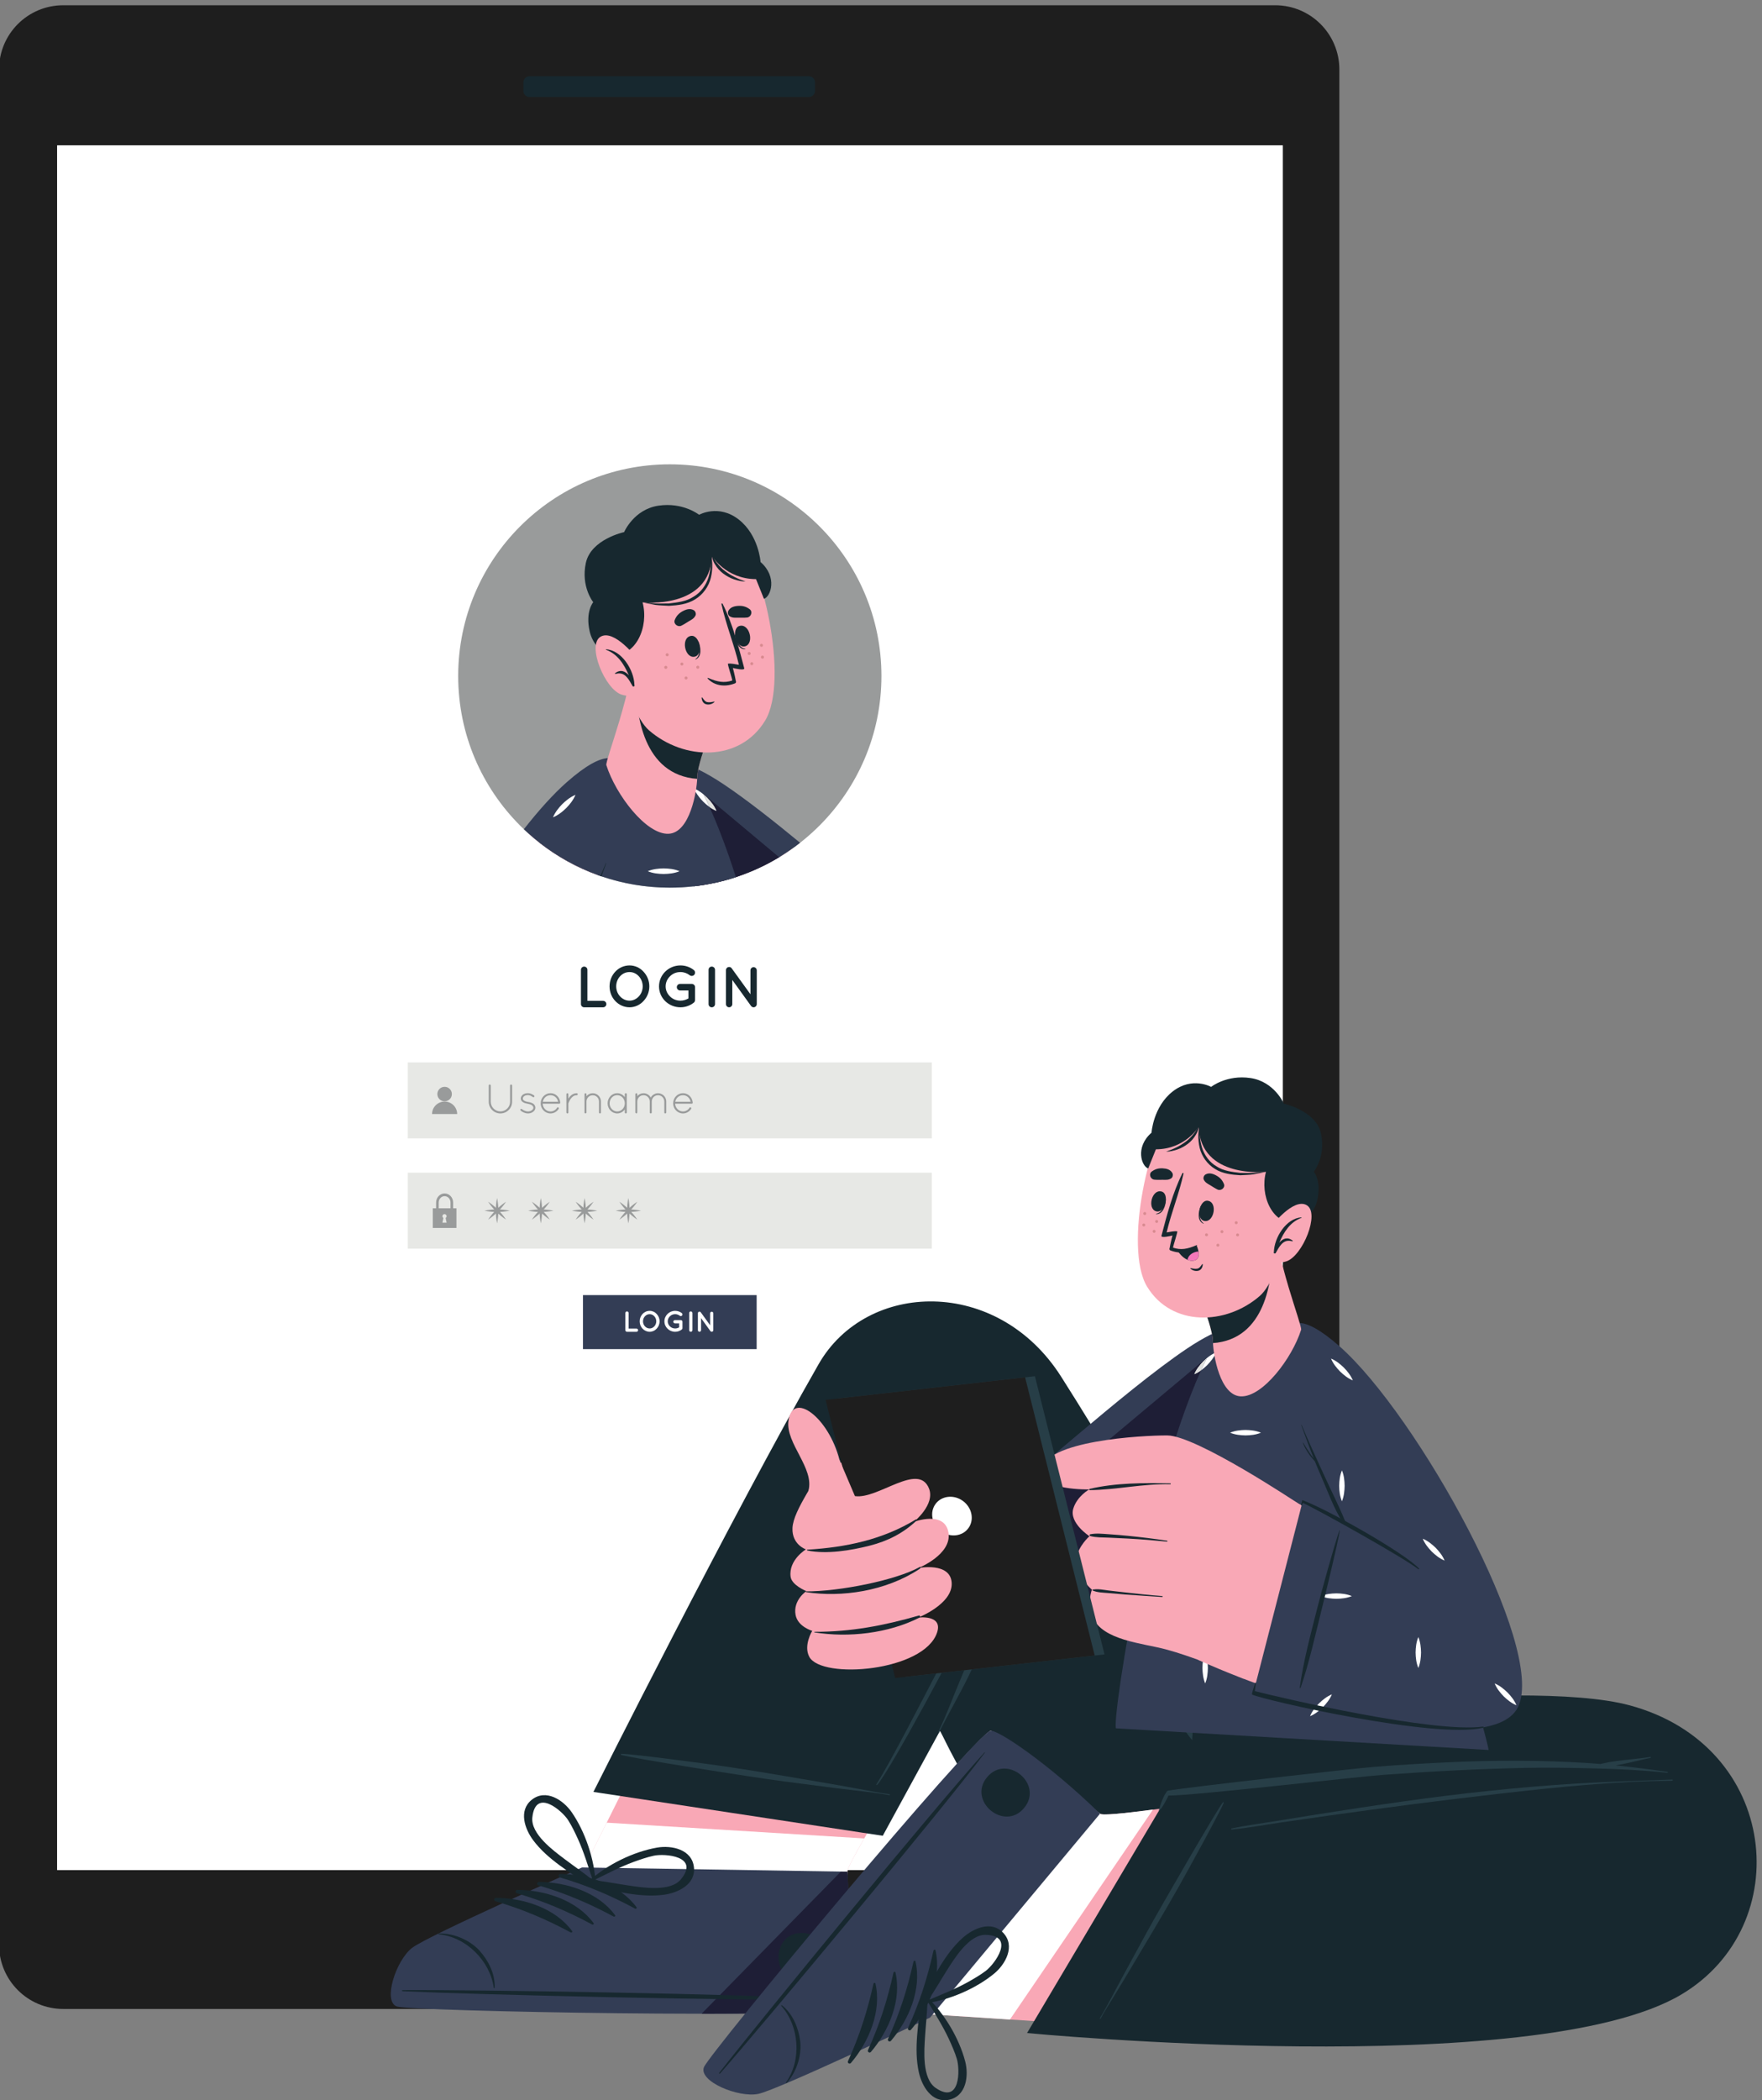 <?xml version="1.0" encoding="UTF-8" standalone="no"?>
<!-- Created with Inkscape (http://www.inkscape.org/) -->

<svg
   version="1.1"
   id="svg1"
   width="470.646"
   height="560.882"
   viewBox="0 0 470.646 560.882"
   sodipodi:docname="6300828.eps"
   xmlns:inkscape="http://www.inkscape.org/namespaces/inkscape"
   xmlns:sodipodi="http://sodipodi.sourceforge.net/DTD/sodipodi-0.dtd"
   xmlns="http://www.w3.org/2000/svg"
   xmlns:svg="http://www.w3.org/2000/svg">
  <rect x="0" y="0" width="470.646" height="560.882" fill="#808080" stroke="none"/>
  <defs
     id="defs1" />
  <sodipodi:namedview
     id="namedview1"
     pagecolor="#505050"
     bordercolor="#eeeeee"
     borderopacity="1"
     inkscape:showpageshadow="0"
     inkscape:pageopacity="0"
     inkscape:pagecheckerboard="0"
     inkscape:deskcolor="#505050"
     showgrid="false" />
  <g
     id="g1"
     inkscape:groupmode="layer"
     inkscape:label="1"
     transform="translate(-102.037,0.001)">
    <g
       id="group-R5">
      <path
         id="path46"
         d="M 765.277,312.191 V 4077.68 c 0,71.21 57.727,128.93 128.934,128.93 H 3328.14 c 71.2,0 128.93,-57.72 128.93,-128.93 V 312.191 c 0,-71.211 -57.73,-128.929 -128.93,-128.929 H 894.211 c -71.207,0 -128.934,57.718 -128.934,128.929"
         style="fill:#1e1e1e;fill-opacity:1;fill-rule:nonzero;stroke:none"
         transform="matrix(0.133,0,0,-0.133,0,560.88)" />
      <path
         id="path47"
         d="m 881.969,462.402 h 2461.52 v 3462.61 H 881.969 Z"
         style="fill:#ffffff;fill-opacity:1;fill-rule:nonzero;stroke:none"
         transform="matrix(0.133,0,0,-0.133,0,560.88)" />
      <path
         id="path48"
         d="m 1818.25,4034.78 v 16.84 c 0,6.9 5.6,12.5 12.51,12.5 h 560.8 c 6.9,0 12.5,-5.6 12.5,-12.5 v -16.84 c 0,-6.9 -5.6,-12.5 -12.5,-12.5 h -560.8 c -6.91,0 -12.51,5.6 -12.51,12.5"
         style="fill:#17282f;fill-opacity:1;fill-rule:nonzero;stroke:none"
         transform="matrix(0.133,0,0,-0.133,0,560.88)"
         inkscape:label="path48" />
      <path
         id="path49"
         d="m 2111.16,250.621 c -41.85,0 -75.76,33.91 -75.76,75.758 0,41.84 33.91,75.762 75.76,75.762 41.84,0 75.76,-33.922 75.76,-75.762 0,-41.848 -33.92,-75.758 -75.76,-75.758"
         style="fill:#17282f;fill-opacity:1;fill-rule:nonzero;stroke:none"
         transform="matrix(0.133,0,0,-0.133,0,560.88)" />
      <path
         id="path50"
         d="m 881.969,462.402 h 2461.52 v 3462.61 H 881.969 Z"
         style="fill:#ffffff;fill-opacity:1;fill-rule:nonzero;stroke:none"
         transform="matrix(0.133,0,0,-0.133,0,560.88)" />
      <path
         id="path51"
         d="m 2537.4,2859.81 c 0,-234.72 -190.28,-425 -425,-425 -234.72,0 -425,190.28 -425,425 0,234.72 190.28,425 425,425 234.72,0 425,-190.28 425,-425"
         style="fill:#999b9b;fill-opacity:1;fill-rule:nonzero;stroke:none"
         transform="matrix(0.133,0,0,-0.133,0,560.88)" />
      <path
         id="path52"
         d="M 2638.67,1931.3 H 1586.13 v 152.53 H 2638.67 V 1931.3"
         style="fill:#e7e8e5;fill-opacity:1;fill-rule:nonzero;stroke:none"
         transform="matrix(0.133,0,0,-0.133,0,560.88)" />
      <path
         id="path53"
         d="m 1748.74,2037.49 c 0,1.07 0.92,1.99 1.99,1.99 1.16,0 2.08,-0.92 2.08,-1.99 v -32.6 c 0,-10.69 8.71,-19.32 19.32,-19.4 10.78,0.08 19.49,8.71 19.49,19.4 v 32.6 c 0,1.07 0.91,1.99 1.99,1.99 1.16,0 2.07,-0.92 2.07,-1.99 v -32.6 c 0,-12.93 -10.53,-23.47 -23.55,-23.47 -12.86,0 -23.39,10.54 -23.39,23.47 v 32.6"
         style="fill:#999b9b;fill-opacity:1;fill-rule:nonzero;stroke:none"
         transform="matrix(0.133,0,0,-0.133,0,560.88)" />
      <path
         id="path54"
         d="m 1812.39,1989.88 c 0.66,0.84 1.91,1 2.81,0.25 2.82,-2.07 7.3,-4.72 12.45,-4.72 3.15,0 5.89,0.99 7.71,2.49 1.99,1.32 3.07,3.15 3.07,4.97 -0.08,1.91 -0.83,3.23 -2.9,4.98 -1.75,1.32 -4.65,2.32 -8.63,2.98 l -0.17,0.08 c -3.64,0.67 -6.88,1.49 -9.2,3.16 -2.57,1.49 -4.4,4.14 -4.4,7.29 0,3.24 1.83,6.05 4.4,7.96 2.4,1.67 5.8,2.74 9.95,2.74 5.23,0 8.96,-2.41 12.11,-4.39 0.91,-0.67 1.16,-1.91 0.58,-2.82 -0.58,-0.92 -1.82,-1.17 -2.74,-0.59 -2.98,2 -5.97,4.07 -9.95,4.07 -3.32,0 -5.97,-0.92 -7.71,-2.32 -1.66,-1.33 -2.57,-2.99 -2.57,-4.65 0,-1.65 0.74,-2.82 2.32,-4.06 1.82,-1.24 4.56,-2.24 8.29,-2.82 h 0.17 c 3.89,-0.58 7.05,-1.74 9.86,-3.32 2.66,-1.74 4.57,-4.89 4.57,-8.29 0,-3.4 -1.91,-6.14 -4.65,-8.21 -2.82,-2.07 -6.13,-3.24 -10.11,-3.24 -6.56,0.09 -11.7,3.16 -15.01,5.81 l -0.25,2.65"
         style="fill:#999b9b;fill-opacity:1;fill-rule:nonzero;stroke:none"
         transform="matrix(0.133,0,0,-0.133,0,560.88)" />
      <path
         id="path55"
         d="m 1857.31,2004.89 h 30.76 c -1.32,7.64 -7.79,13.19 -15.26,13.19 -7.63,0 -14.01,-5.47 -15.5,-13.19 z m -4.23,-3.23 c 0,11.28 8.79,20.4 19.73,20.4 10.45,0 18.75,-8.29 19.58,-18.9 v -0.09 -0.24 c 0,-1.09 -0.91,-1.83 -1.99,-1.83 h -33.34 c 0.41,-8.88 7.38,-15.59 15.75,-15.59 5.4,0 10.37,2.82 13.11,7.37 0.58,1.01 1.82,1.17 2.65,0.67 0.91,-0.67 1.25,-1.82 0.66,-2.82 -3.48,-5.55 -9.53,-9.21 -16.42,-9.21 -10.94,0 -19.73,9.13 -19.73,20.24"
         style="fill:#999b9b;fill-opacity:1;fill-rule:nonzero;stroke:none"
         transform="matrix(0.133,0,0,-0.133,0,560.88)" />
      <path
         id="path56"
         d="m 1904.7,2019.99 c 0,1.16 0.92,1.99 2.08,1.99 0.99,0 1.91,-0.83 1.91,-1.99 v -8.96 l 0.58,1 c 3.07,4.8 8.46,9.95 16.25,9.95 1.08,0 1.99,-0.83 1.99,-1.99 0,-1.08 -0.91,-1.99 -1.99,-1.99 -5.3,0 -8.96,-2.98 -11.77,-6.64 -2.74,-3.65 -4.31,-7.79 -4.9,-9.45 l -0.16,-0.67 v -17.83 c 0,-1.15 -0.92,-1.99 -1.91,-1.99 -1.16,0 -2.08,0.84 -2.08,1.99 v 36.58"
         style="fill:#999b9b;fill-opacity:1;fill-rule:nonzero;stroke:none"
         transform="matrix(0.133,0,0,-0.133,0,560.88)" />
      <path
         id="path57"
         d="m 1970.12,2005.47 c 0,6.89 -5.56,12.53 -12.53,12.53 -6.88,0 -12.44,-5.64 -12.6,-12.53 v -22.06 -0.33 l -0.42,-0.91 -1.49,-0.75 h -0.5 l -1.33,1.08 -0.08,0.25 -0.08,0.17 v 0.49 22.06 0.67 13.85 c 0,1.08 0.83,1.99 1.99,1.99 1.08,0 1.91,-0.91 1.91,-1.99 v -3.9 c 2.98,3.56 7.55,5.89 12.6,5.89 9.12,0 16.51,-7.47 16.51,-16.51 v -22.06 c 0,-1.15 -0.91,-1.99 -1.99,-1.99 -1.08,0 -1.99,0.84 -1.99,1.99 v 22.06"
         style="fill:#999b9b;fill-opacity:1;fill-rule:nonzero;stroke:none"
         transform="matrix(0.133,0,0,-0.133,0,560.88)" />
      <path
         id="path58"
         d="m 2021.99,2001.74 c 0,9.12 -6.88,16.43 -15.26,16.43 -8.29,0 -15.26,-7.31 -15.26,-16.43 0,-9.12 6.97,-16.33 15.26,-16.33 8.38,0 15.26,7.21 15.26,16.33 z m 3.99,18.33 v -36.66 c 0,-1.07 -0.92,-1.99 -1.99,-1.99 -1.08,0 -2,0.92 -2,1.99 v 6.06 c -3.48,-4.81 -9.04,-8.05 -15.26,-8.05 -10.69,0 -19.23,9.21 -19.23,20.32 0,11.12 8.54,20.32 19.23,20.32 6.22,0 11.78,-3.15 15.26,-7.96 v 5.97 c 0,1.17 0.92,1.99 2,1.99 1.07,0 1.99,-0.82 1.99,-1.99"
         style="fill:#999b9b;fill-opacity:1;fill-rule:nonzero;stroke:none"
         transform="matrix(0.133,0,0,-0.133,0,560.88)" />
      <path
         id="path59"
         d="m 2101.32,2005.47 c -0.17,6.89 -5.64,12.61 -12.6,12.61 -6.89,0 -12.53,-5.72 -12.53,-12.61 v -22.14 -0.25 l -0.08,-0.16 v -0.17 l -1,-1.07 -0.99,-0.26 h -0.25 -0.17 l -0.16,0.09 -0.5,0.25 -0.24,0.17 -0.26,0.24 -0.17,0.17 -0.08,0.16 -0.08,0.17 -0.09,0.25 v 0.25 0.16 22.14 c 0,6.89 -5.55,12.61 -12.52,12.61 -6.96,0 -12.52,-5.72 -12.52,-12.61 v -22.14 l -0.91,-1.57 -0.49,-0.25 -0.34,-0.09 h -0.25 -0.25 l -1.65,1.5 v 0.41 22.14 0.67 13.93 c 0,1.08 0.91,1.91 1.9,1.91 1.17,0 1.99,-0.83 1.99,-1.91 v -3.9 c 2.99,3.57 7.47,5.81 12.52,5.81 6.3,0 11.7,-3.48 14.52,-8.63 2.9,5.15 8.38,8.63 14.6,8.63 9.12,0 16.49,-7.38 16.49,-16.51 v -22.14 c 0,-0.99 -0.82,-1.91 -1.98,-1.91 -1.08,0 -1.91,0.92 -1.91,1.91 v 22.14"
         style="fill:#999b9b;fill-opacity:1;fill-rule:nonzero;stroke:none"
         transform="matrix(0.133,0,0,-0.133,0,560.88)" />
      <path
         id="path60"
         d="m 2123.33,2004.89 h 30.76 c -1.33,7.64 -7.79,13.19 -15.25,13.19 -7.64,0 -14.02,-5.47 -15.51,-13.19 z m -4.23,-3.23 c 0,11.28 8.79,20.4 19.74,20.4 10.44,0 18.74,-8.29 19.56,-18.9 v -0.09 -0.24 c 0,-1.09 -0.91,-1.83 -1.98,-1.83 h -33.35 c 0.42,-8.88 7.39,-15.59 15.77,-15.59 5.38,0 10.36,2.82 13.1,7.37 0.57,1.01 1.82,1.17 2.65,0.67 0.91,-0.67 1.24,-1.82 0.66,-2.82 -3.48,-5.55 -9.53,-9.21 -16.41,-9.21 -10.95,0 -19.74,9.13 -19.74,20.24"
         style="fill:#999b9b;fill-opacity:1;fill-rule:nonzero;stroke:none"
         transform="matrix(0.133,0,0,-0.133,0,560.88)" />
      <path
         id="path61"
         d="m 1674.71,2020.32 c 0,-8.06 -6.53,-14.58 -14.58,-14.58 -8.05,0 -14.58,6.52 -14.58,14.58 0,8.05 6.53,14.57 14.58,14.57 8.05,0.01 14.58,-6.52 14.58,-14.57"
         style="fill:#999b9b;fill-opacity:1;fill-rule:nonzero;stroke:none"
         transform="matrix(0.133,0,0,-0.133,0,560.88)" />
      <path
         id="path62"
         d="m 1685.35,1980.24 h -50.45 c 0.11,13.86 11.36,25 25.23,25 13.97,0 25.11,-11.14 25.22,-25"
         style="fill:#999b9b;fill-opacity:1;fill-rule:nonzero;stroke:none"
         transform="matrix(0.133,0,0,-0.133,0,560.88)" />
      <path
         id="path63"
         d="M 2638.67,1709.9 H 1586.13 v 152.53 H 2638.67 V 1709.9"
         style="fill:#e7e8e5;fill-opacity:1;fill-rule:nonzero;stroke:none"
         transform="matrix(0.133,0,0,-0.133,0,560.88)" />
      <path
         id="path64"
         d="m 1783.52,1804.17 c -9.58,-14.39 -21.61,-26.46 -36.02,-36.02 9.56,14.41 21.63,26.44 36.02,36.02"
         style="fill:#999b9b;fill-opacity:1;fill-rule:nonzero;stroke:none"
         transform="matrix(0.133,0,0,-0.133,0,560.88)" />
      <path
         id="path65"
         d="m 1747.5,1804.17 c 14.39,-9.58 26.46,-21.61 36.02,-36.02 -14.41,9.56 -26.44,21.63 -36.02,36.02"
         style="fill:#999b9b;fill-opacity:1;fill-rule:nonzero;stroke:none"
         transform="matrix(0.133,0,0,-0.133,0,560.88)" />
      <path
         id="path66"
         d="m 1790.98,1786.16 c -16.95,-3.4 -33.99,-3.43 -50.94,0 16.95,3.43 33.99,3.4 50.94,0"
         style="fill:#999b9b;fill-opacity:1;fill-rule:nonzero;stroke:none"
         transform="matrix(0.133,0,0,-0.133,0,560.88)" />
      <path
         id="path67"
         d="m 1765.51,1811.63 c 3.4,-16.95 3.43,-33.99 0,-50.94 -3.43,16.95 -3.4,33.99 0,50.94"
         style="fill:#999b9b;fill-opacity:1;fill-rule:nonzero;stroke:none"
         transform="matrix(0.133,0,0,-0.133,0,560.88)" />
      <path
         id="path68"
         d="m 1871.39,1804.17 c -9.58,-14.39 -21.61,-26.46 -36.02,-36.02 9.56,14.41 21.63,26.44 36.02,36.02"
         style="fill:#999b9b;fill-opacity:1;fill-rule:nonzero;stroke:none"
         transform="matrix(0.133,0,0,-0.133,0,560.88)" />
      <path
         id="path69"
         d="m 1835.37,1804.17 c 14.39,-9.58 26.46,-21.61 36.02,-36.02 -14.41,9.56 -26.44,21.63 -36.02,36.02"
         style="fill:#999b9b;fill-opacity:1;fill-rule:nonzero;stroke:none"
         transform="matrix(0.133,0,0,-0.133,0,560.88)" />
      <path
         id="path70"
         d="m 1878.85,1786.16 c -16.95,-3.4 -33.99,-3.43 -50.94,0 16.95,3.43 33.99,3.4 50.94,0"
         style="fill:#999b9b;fill-opacity:1;fill-rule:nonzero;stroke:none"
         transform="matrix(0.133,0,0,-0.133,0,560.88)" />
      <path
         id="path71"
         d="m 1853.38,1811.63 c 3.4,-16.95 3.43,-33.99 0,-50.94 -3.43,16.95 -3.4,33.99 0,50.94"
         style="fill:#999b9b;fill-opacity:1;fill-rule:nonzero;stroke:none"
         transform="matrix(0.133,0,0,-0.133,0,560.88)" />
      <path
         id="path72"
         d="m 1959.26,1804.17 c -9.58,-14.39 -21.61,-26.46 -36.02,-36.02 9.56,14.41 21.63,26.44 36.02,36.02"
         style="fill:#999b9b;fill-opacity:1;fill-rule:nonzero;stroke:none"
         transform="matrix(0.133,0,0,-0.133,0,560.88)" />
      <path
         id="path73"
         d="m 1923.24,1804.17 c 14.39,-9.58 26.46,-21.61 36.02,-36.02 -14.41,9.56 -26.44,21.63 -36.02,36.02"
         style="fill:#999b9b;fill-opacity:1;fill-rule:nonzero;stroke:none"
         transform="matrix(0.133,0,0,-0.133,0,560.88)" />
      <path
         id="path74"
         d="m 1966.72,1786.16 c -16.95,-3.4 -33.99,-3.43 -50.94,0 16.95,3.43 33.99,3.4 50.94,0"
         style="fill:#999b9b;fill-opacity:1;fill-rule:nonzero;stroke:none"
         transform="matrix(0.133,0,0,-0.133,0,560.88)" />
      <path
         id="path75"
         d="m 1941.25,1811.63 c 3.4,-16.95 3.43,-33.99 0,-50.94 -3.43,16.95 -3.4,33.99 0,50.94"
         style="fill:#999b9b;fill-opacity:1;fill-rule:nonzero;stroke:none"
         transform="matrix(0.133,0,0,-0.133,0,560.88)" />
      <path
         id="path76"
         d="m 2047.13,1804.17 c -9.58,-14.39 -21.61,-26.46 -36.02,-36.02 9.56,14.41 21.63,26.44 36.02,36.02"
         style="fill:#999b9b;fill-opacity:1;fill-rule:nonzero;stroke:none"
         transform="matrix(0.133,0,0,-0.133,0,560.88)" />
      <path
         id="path77"
         d="m 2011.11,1804.17 c 14.39,-9.58 26.46,-21.61 36.02,-36.02 -14.41,9.56 -26.44,21.63 -36.02,36.02"
         style="fill:#999b9b;fill-opacity:1;fill-rule:nonzero;stroke:none"
         transform="matrix(0.133,0,0,-0.133,0,560.88)" />
      <path
         id="path78"
         d="m 2054.59,1786.16 c -16.95,-3.4 -33.99,-3.43 -50.94,0 16.95,3.43 33.99,3.4 50.94,0"
         style="fill:#999b9b;fill-opacity:1;fill-rule:nonzero;stroke:none"
         transform="matrix(0.133,0,0,-0.133,0,560.88)" />
      <path
         id="path79"
         d="m 2029.12,1811.63 c 3.4,-16.95 3.43,-33.99 0,-50.94 -3.43,16.95 -3.4,33.99 0,50.94"
         style="fill:#999b9b;fill-opacity:1;fill-rule:nonzero;stroke:none"
         transform="matrix(0.133,0,0,-0.133,0,560.88)" />
      <path
         id="path80"
         d="m 1677.22,1802.58 v -18.43 H 1672 v 18.43 c 0,7.02 -5.31,12.71 -11.87,12.71 -6.56,0 -11.88,-5.69 -11.88,-12.71 v -18.43 h -5.21 v 18.43 c 0,10.03 7.67,18.21 17.09,18.21 9.42,0 17.09,-8.18 17.09,-18.21"
         style="fill:#999b9b;fill-opacity:1;fill-rule:nonzero;stroke:none"
         transform="matrix(0.133,0,0,-0.133,0,560.88)" />
      <path
         id="path81"
         d="m 1664.13,1762.07 h -8.46 l 2,9.44 c -1.19,0.74 -2,2.05 -2,3.57 0,2.33 1.9,4.21 4.23,4.21 2.33,0 4.23,-1.88 4.23,-4.21 0,-1.52 -0.81,-2.83 -2,-3.57 z m -27.75,28.89 v -39.43 h 47.5 v 39.43 h -47.5"
         style="fill:#999b9b;fill-opacity:1;fill-rule:nonzero;stroke:none"
         transform="matrix(0.133,0,0,-0.133,0,560.88)" />
      <path
         id="path82"
         d="m 1933.93,2200.97 v 68.89 c 0,3.51 2.8,6.43 6.42,6.43 3.62,0 6.54,-2.92 6.54,-6.43 v -62.35 h 31.65 c 3.38,0 6.42,-2.92 6.42,-6.54 0,-3.51 -3.04,-6.43 -6.42,-6.43 h -37.84 -0.23 -0.12 c -3.62,0 -6.42,2.92 -6.42,6.43"
         style="fill:#17282f;fill-opacity:1;fill-rule:nonzero;stroke:none"
         transform="matrix(0.133,0,0,-0.133,0,560.88)" />
      <path
         id="path83"
         d="m 2057.97,2236.59 c 0,7.93 -3.15,15.29 -7.94,20.43 -4.9,5.25 -11.44,8.29 -18.44,8.29 -7.48,0 -14.02,-3.04 -18.92,-8.29 -4.91,-5.14 -7.94,-12.5 -7.94,-20.43 0,-7.94 3.03,-15.3 7.94,-20.32 4.9,-5.26 11.44,-8.42 18.92,-8.42 7,0 13.54,3.16 18.44,8.42 4.79,5.02 7.94,12.38 7.94,20.32 z m 1.52,29.54 c 7.25,-7.71 11.79,-17.98 11.79,-29.54 0,-11.57 -4.54,-21.96 -11.79,-29.55 -6.89,-7.59 -17.16,-12.5 -27.9,-12.5 -11.22,0 -21.49,4.91 -28.62,12.5 -7.24,7.59 -11.56,17.98 -11.56,29.55 0,11.56 4.32,21.83 11.56,29.54 7.13,7.71 17.4,12.5 28.62,12.5 10.74,0 21.01,-4.79 27.9,-12.5"
         style="fill:#17282f;fill-opacity:1;fill-rule:nonzero;stroke:none"
         transform="matrix(0.133,0,0,-0.133,0,560.88)" />
      <path
         id="path84"
         d="m 2090.71,2236.47 c 0,23.47 19.39,42.16 43.1,42.16 9.92,0 19.38,-3.4 26.62,-9.12 3.04,-2.22 3.5,-6.54 1.28,-9.46 -2.22,-2.8 -6.54,-3.38 -9.46,-1.04 -5.02,3.84 -11.44,6.3 -18.44,6.3 -8.42,0 -15.77,-3.15 -21.02,-8.52 -5.49,-5.26 -8.76,-12.38 -8.76,-20.32 0,-7.71 3.27,-14.83 8.76,-20.09 5.25,-5.37 12.6,-8.53 21.02,-8.53 5.83,0 11.32,1.76 15.99,4.44 v 16.01 h -16.7 c -3.62,0 -6.65,3.03 -6.65,6.65 0,3.74 3.03,6.54 6.65,6.54 h 23.01 0.12 0.11 c 3.74,0 6.77,-2.8 6.77,-6.54 v -25.81 l -0.35,-1.98 -0.23,-0.59 v -0.11 c -0.35,-1.06 -1.05,-1.99 -2.22,-2.8 -7.36,-5.73 -16.58,-9.12 -26.5,-9.12 -23.71,0 -43.1,18.57 -43.1,41.93"
         style="fill:#17282f;fill-opacity:1;fill-rule:nonzero;stroke:none"
         transform="matrix(0.133,0,0,-0.133,0,560.88)" />
      <path
         id="path85"
         d="m 2190.25,2269.86 c 0,3.63 2.8,6.43 6.42,6.43 3.5,0 6.54,-2.8 6.54,-6.43 v -68.89 c 0,-3.62 -3.04,-6.43 -6.54,-6.43 -3.62,0 -6.42,2.81 -6.42,6.43 v 68.89"
         style="fill:#17282f;fill-opacity:1;fill-rule:nonzero;stroke:none"
         transform="matrix(0.133,0,0,-0.133,0,560.88)" />
      <path
         id="path86"
         d="m 2237.91,2200.97 c 0,-3.51 -2.92,-6.43 -6.31,-6.43 -3.62,0 -6.42,2.92 -6.42,6.43 v 67.85 0.11 c -0.11,1.99 0.82,4.08 2.57,5.37 2.92,1.99 6.89,1.41 8.88,-1.4 l 37.72,-52.19 v 48.11 c 0,3.38 2.8,6.3 6.3,6.3 3.51,0 6.42,-2.92 6.42,-6.3 v -67.85 c 0,-3.51 -2.91,-6.43 -6.42,-6.43 -1.87,0 -3.62,0.94 -4.79,2.34 l -0.58,0.7 -37.37,51.85 v -48.46"
         style="fill:#17282f;fill-opacity:1;fill-rule:nonzero;stroke:none"
         transform="matrix(0.133,0,0,-0.133,0,560.88)" />
      <path
         id="path87"
         d="m 2286.81,1508.17 h -348.83 v 108.46 h 348.83 v -108.46"
         style="fill:#333d55;fill-opacity:1;fill-rule:nonzero;stroke:none"
         transform="matrix(0.133,0,0,-0.133,0,560.88)" />
      <path
         id="path88"
         d="m 2023.16,1546.17 v 34.5 c 0,1.75 1.41,3.21 3.22,3.21 1.81,0 3.27,-1.46 3.27,-3.21 v -31.22 h 15.85 c 1.7,0 3.21,-1.46 3.21,-3.28 0,-1.75 -1.51,-3.21 -3.21,-3.21 h -18.94 -0.12 -0.06 c -1.81,0 -3.22,1.46 -3.22,3.21"
         style="fill:#ffffff;fill-opacity:1;fill-rule:nonzero;stroke:none"
         transform="matrix(0.133,0,0,-0.133,0,560.88)" />
      <path
         id="path89"
         d="m 2085.23,1564 c 0,3.97 -1.59,7.66 -3.99,10.23 -2.45,2.63 -5.72,4.15 -9.22,4.15 -3.74,0 -7.02,-1.52 -9.48,-4.15 -2.45,-2.57 -3.98,-6.26 -3.98,-10.23 0,-3.97 1.53,-7.65 3.98,-10.17 2.46,-2.63 5.74,-4.2 9.48,-4.2 3.5,0 6.77,1.57 9.22,4.2 2.4,2.52 3.99,6.2 3.99,10.17 z m 0.75,14.8 c 3.62,-3.86 5.91,-9.01 5.91,-14.8 0,-5.78 -2.29,-10.99 -5.91,-14.79 -3.45,-3.8 -8.59,-6.25 -13.96,-6.25 -5.62,0 -10.76,2.45 -14.33,6.25 -3.63,3.8 -5.79,9.01 -5.79,14.79 0,5.79 2.16,10.94 5.79,14.8 3.57,3.85 8.71,6.24 14.33,6.24 5.37,0 10.51,-2.39 13.96,-6.24"
         style="fill:#ffffff;fill-opacity:1;fill-rule:nonzero;stroke:none"
         transform="matrix(0.133,0,0,-0.133,0,560.88)" />
      <path
         id="path90"
         d="m 2101.56,1563.95 c 0,11.75 9.7,21.09 21.57,21.09 4.97,0 9.7,-1.69 13.33,-4.55 1.52,-1.11 1.75,-3.28 0.64,-4.74 -1.11,-1.4 -3.28,-1.69 -4.73,-0.53 -2.52,1.94 -5.73,3.16 -9.24,3.16 -4.2,0 -7.89,-1.57 -10.52,-4.27 -2.75,-2.63 -4.39,-6.19 -4.39,-10.16 0,-3.86 1.64,-7.43 4.39,-10.06 2.63,-2.69 6.32,-4.26 10.52,-4.26 2.92,0 5.66,0.87 8.01,2.22 v 8.01 h -8.36 c -1.82,0 -3.33,1.51 -3.33,3.33 0,1.87 1.51,3.27 3.33,3.27 h 11.51 0.06 0.06 c 1.87,0 3.39,-1.4 3.39,-3.27 v -12.93 l -0.17,-0.99 -0.12,-0.29 v -0.06 l -1.12,-1.41 c -3.68,-2.86 -8.29,-4.55 -13.26,-4.55 -11.87,0 -21.57,9.29 -21.57,20.99"
         style="fill:#ffffff;fill-opacity:1;fill-rule:nonzero;stroke:none"
         transform="matrix(0.133,0,0,-0.133,0,560.88)" />
      <path
         id="path91"
         d="m 2151.32,1580.67 c 0,1.8 1.41,3.21 3.22,3.21 1.75,0 3.27,-1.41 3.27,-3.21 v -34.5 c 0,-1.81 -1.52,-3.21 -3.27,-3.21 -1.81,0 -3.22,1.4 -3.22,3.21 v 34.5"
         style="fill:#ffffff;fill-opacity:1;fill-rule:nonzero;stroke:none"
         transform="matrix(0.133,0,0,-0.133,0,560.88)" />
      <path
         id="path92"
         d="m 2175.17,1546.17 c 0,-1.75 -1.47,-3.21 -3.16,-3.21 -1.81,0 -3.22,1.46 -3.22,3.21 v 33.97 0.05 c -0.06,1 0.41,2.05 1.28,2.7 1.47,0.99 3.46,0.69 4.45,-0.71 l 18.88,-26.13 v 24.09 c 0,1.69 1.4,3.16 3.16,3.16 1.75,0 3.21,-1.47 3.21,-3.16 v -33.97 c 0,-1.75 -1.46,-3.21 -3.21,-3.21 -0.93,0 -1.81,0.46 -2.4,1.17 l -0.29,0.35 -18.7,25.96 v -24.27"
         style="fill:#ffffff;fill-opacity:1;fill-rule:nonzero;stroke:none"
         transform="matrix(0.133,0,0,-0.133,0,560.88)" />
      <path
         id="path93"
         d="m 2359,2513.72 c -8.8,-6.3 -17.81,-12.2 -27,-17.9 -22,-13.2 -45.3,-24.6 -69.6,-33.7 -5.7,-2.2 -11.5,-4.2 -17.3,-6.2 -13.1,-4.3 -26.6,-8 -40.2,-11 l -0.3,-0.1 c -12,-2.6 -24.2,-4.8 -36.6,-6.4 -16.3,24.3 -29.6,45.4 -38.9,61.7 -6.2,10.8 -14.4,25.9 -22.7,42.9 -25.7,52.1 -52.8,122.2 -27.7,141.3 l 1.4,1 2,1.1 1.3,0.6 c 2.1,1 4.6,1.6 7.3,1.9 3.1,0.5 6.6,0.5 10.6,0.1 12.7,-1.2 29.7,-6.9 51.9,-18.2 v -0.1 c 4.7,-2.3 9.5,-4.9 14.7,-7.8 l 2,-1.1 c 42.7,-24.2 115.8,-85 189.1,-148.1"
         style="fill:#f9a8b6;fill-opacity:1;fill-rule:nonzero;stroke:none"
         transform="matrix(0.133,0,0,-0.133,0,560.88)" />
      <path
         id="path94"
         d="m 2374,2524.92 c -4.9,-3.9 -9.9,-7.6 -15,-11.2 -8.8,-6.3 -17.81,-12.2 -27,-17.9 -22,-13.2 -45.3,-24.6 -69.6,-33.7 -5.7,-2.2 -11.5,-4.2 -17.3,-6.2 -13.1,-4.3 -26.6,-8 -40.2,-11 l -0.3,-0.1 c -12,-2.6 -24.2,-4.8 -36.6,-6.4 -2.4,-0.3 -4.9,-0.6 -7.4,-0.9 -26.1,41 -48.1,78 -63.4,106.9 v 0.1 c -0.9,1.7 -1.8,3.3 -2.6,4.9 -5.4,10.5 -10.1,20.4 -14.1,29.7 -3,7 -5.6,13.7 -7.8,20.1 -1.4,4.2 -2.7,8.3 -3.9,12.3 -1,3.5 -1.8,6.8 -2.6,10 -0.7,3.3 -1.3,6.5 -1.8,9.6 -1.4,8.3 -1.8,15.8 -1.2,22.4 0.4,6 1.6,11.3 3.5,15.8 1,2.4 2.1,4.6 3.5,6.6 0.7,1 1.4,1.9 2.1,2.8 0.8,0.9 1.6,1.8 2.5,2.6 0.8,0.8 1.7,1.5 2.7,2.2 l 1.2,0.8 1.4,1 2,1.1 1.3,0.6 0.3,0.2 c 2,0.9 4.1,1.7 6.4,2.3 12.99,3.4 30.5,1.5 51.6,-5.8 l 0.1,-0.1 c 8.6,-2.9 17.9,-6.7 27.7,-11.5 l 0.1,-0.1 c 15.6,-7.5 32.5,-17.4 50.8,-29.6 45.5,-30.4 100.2,-73.5 153.6,-117.5"
         style="fill:#333d55;fill-opacity:1;fill-rule:nonzero;stroke:none"
         transform="matrix(0.133,0,0,-0.133,0,560.88)" />
      <path
         id="path95"
         d="m 2187.5,2615.42 c -2.4,2.3 -4.8,4.5 -7.4,6.7 h -0.1 l -2.7,2.2 -2,1.5 c -1.1,0.9 -2.2,1.6 -3.4,2.3 -1.1,0.8 -2.2,1.5 -3.4,2.2 h -0.1 l -2,1.1 -1.3,0.6 v 0.1 c -1.4,0.7 -2.8,1.3 -4.2,1.9 1,-2.5 2.2,-4.8 3.4,-7 4.2,-7.4 9.6,-13.7 15.2,-19.6 2.2,-2.1 4.4,-4.1 6.7,-6.1 1.8,-1.5 3.6,-2.9 5.5,-4.3 l 0.3,-0.2 0.1,-0.1 c 4.3,-3.1 8.9,-5.8 14,-7.9 -4.4,10.6 -11.2,18.9 -18.6,26.6 m 0,0 c -2.4,2.3 -4.8,4.5 -7.4,6.7 h -0.1 l -2.7,2.2 -2,1.5 c -1.1,0.9 -2.2,1.6 -3.4,2.3 -1.1,0.8 -2.2,1.5 -3.4,2.2 h -0.1 l -2,1.1 -1.3,0.6 v 0.1 c -1.4,0.7 -2.8,1.3 -4.2,1.9 1,-2.5 2.2,-4.8 3.4,-7 4.2,-7.4 9.6,-13.7 15.2,-19.6 2.2,-2.1 4.4,-4.1 6.7,-6.1 1.8,-1.5 3.6,-2.9 5.5,-4.3 l 0.3,-0.2 0.1,-0.1 c 4.3,-3.1 8.9,-5.8 14,-7.9 -4.4,10.6 -11.2,18.9 -18.6,26.6"
         style="fill:#ffffff;fill-opacity:1;fill-rule:nonzero;stroke:none"
         transform="matrix(0.133,0,0,-0.133,0,560.88)" />
      <path
         id="path96"
         d="m 2160.6,2437.52 c -26.1,41 -48.1,78 -63.4,106.9 v 0.1 0 c -0.9,1.7 -1.8,3.3 -2.6,4.9 -5.4,10.5 -10.1,20.4 -14.1,29.7 -3,7 -5.6,13.7 -7.8,20.1 -1.4,4.2 -2.7,8.3 -3.9,12.3 -1,3.5 -1.8,6.8 -2.6,10 -0.7,3.3 -1.3,6.5 -1.8,9.6 v 0 c -1.3,8.3 -1.7,15.8 -1.2,22.4 0.4,6 1.6,11.3 3.5,15.8 1,2.4 2.1,4.6 3.5,6.6 0.7,1 1.4,1.9 2.1,2.8 0.8,0.9 1.6,1.8 2.5,2.6 0.8,0.8 1.7,1.5 2.7,2.2 l 1.2,0.8 1.4,1 2,1.1 1.3,0.6 0.3,0.2 c 2,0.9 4.2,1.6 6.5,2.2 2.7,0.7 5.7,1.2 8.9,1.4 l 2.2,-1.8 35.4,-29.8 0.2,-0.1 28.7,-24 13.7,-11.5 152.7,-127.8 c -22,-13.2 -45.3,-24.6 -69.6,-33.7 -5.7,-2.2 -11.5,-4.2 -17.3,-6.2 -13.1,-4.3 -26.6,-8 -40.2,-11 l -0.3,-0.1 c -12,-2.6 -24.2,-4.8 -36.6,-6.4 -2.4,-0.3 -4.9,-0.6 -7.4,-0.9 m 0.3,196.5 c 1,-2.5 2.2,-4.8 3.4,-7 4.2,-7.4 9.6,-13.7 15.2,-19.6 2.2,-2.1 4.4,-4.1 6.7,-6.1 1.8,-1.5 3.6,-2.9 5.5,-4.3 l 0.3,-0.2 0.1,-0.1 c 4.3,-3.1 8.9,-5.8 14,-7.9 v 0 0 c -4.4,10.6 -11.2,18.9 -18.6,26.6 -2.4,2.3 -4.8,4.5 -7.4,6.7 h -0.1 l -2.7,2.2 -2,1.5 c -1.1,0.9 -2.2,1.6 -3.4,2.3 -1.1,0.8 -2.2,1.5 -3.4,2.2 h -0.1 l -2,1.1 -1.3,0.6 v 0.1 0 c -1.4,0.7 -2.8,1.3 -4.2,1.9 v 0 0"
         style="fill:#1e1e36;fill-opacity:1;fill-rule:nonzero;stroke:none"
         transform="matrix(0.133,0,0,-0.133,0,560.88)" />
      <path
         id="path97"
         d="m 2206.1,2588.82 c -5.1,2.1 -9.7,4.8 -14,7.9 l -0.1,0.1 -0.3,0.2 c -1.9,1.4 -3.7,2.8 -5.5,4.3 -2.3,2 -4.5,4 -6.7,6.1 -5.6,5.9 -11,12.2 -15.2,19.6 -1.2,2.2 -2.4,4.5 -3.4,7 v 0 0 c 1.4,-0.6 2.8,-1.2 4.2,-1.9 v 0 0 -0.1 l 1.3,-0.6 2,-1.1 h 0.1 c 1.2,-0.7 2.3,-1.4 3.4,-2.2 1.2,-0.7 2.3,-1.4 3.4,-2.3 l 2,-1.5 2.7,-2.2 h 0.1 c 2.6,-2.2 5,-4.4 7.4,-6.7 7.4,-7.7 14.2,-16 18.6,-26.6 v 0 0"
         style="fill:#e0e1de;fill-opacity:1;fill-rule:nonzero;stroke:none"
         transform="matrix(0.133,0,0,-0.133,0,560.88)" />
      <path
         id="path98"
         d="m 2245.1,2455.92 c -13.1,-4.3 -26.6,-8 -40.2,-11 l -0.3,-0.1 c -12,-2.6 -24.2,-4.8 -36.6,-6.4 -2.4,-0.3 -4.9,-0.6 -7.4,-0.9 -15.8,-1.8 -31.9,-2.7 -48.2,-2.7 -48,0 -94.2,8 -137.3,22.7 l -1.1,0.3 -1,0.4 c -1.6,0.6 -3.2,1.1 -4.8,1.7 -42.3,15.3 -81.5,37.1 -116.4,64.2 11.9,20.9 22.9,39.3 33.2,55.4 7.4,11.6 14.3,22 20.9,31.3 l 0.1,0.2 0.1,0.1 c 34.9,49.8 59,70.2 77.8,80.1 1.2,0.6 2.4,1.2 3.5,1.7 1.4,0.8 2.8,1.4 4.1,1.9 2.5,1.1 4.9,1.9 7.2,2.7 20.2,6.8 50.4,10.3 79.3,7.7 24.5,-2.2 48.1,-8.8 63.7,-21.5 l 0.1,-0.1 c 4.5,-3.7 8.4,-8 11.4,-12.8 v -0.1 c 3.5,-5.5 6.9,-11.2 10.2,-17.1 1.2,-2.1 2.4,-4.2 3.6,-6.4 4.2,-7.6 8.3,-15.4 12.3,-23.6 l 0.7,-1.5 h 0.1 c 2,-4.1 4,-8.2 6,-12.5 2,-4.2 4,-8.4 5.9,-12.8 l 0.1,-0.1 c 18.5,-41 35.9,-87.7 51.9,-137.4 0.4,-1.1 0.7,-2.2 1.1,-3.4"
         style="fill:#333d55;fill-opacity:1;fill-rule:nonzero;stroke:none"
         transform="matrix(0.133,0,0,-0.133,0,560.88)" />
      <path
         id="path99"
         d="m 2186.1,2609.62 c -2,4.2 -4,8.4 -6.1,12.5 l -2.7,2.2 -2,1.5 c -1.1,0.9 -2.2,1.6 -3.4,2.3 -1.1,0.8 -2.2,1.5 -3.4,2.2 h -0.1 l -2,1.1 -1.3,0.7 c -1.4,0.7 -2.8,1.3 -4.2,1.9 1,-2.5 2.2,-4.8 3.4,-7 4.2,-7.4 9.6,-13.7 15.2,-19.6 2.2,-2.1 4.4,-4.1 6.7,-6.1 1.8,-1.5 3.6,-2.9 5.5,-4.3 l 0.3,-0.2 c -1.9,4.4 -3.9,8.6 -5.9,12.8 z m 0,0 c -2,4.2 -4,8.4 -6.1,12.5 l -2.7,2.2 -2,1.5 c -1.1,0.9 -2.2,1.6 -3.4,2.3 -1.1,0.8 -2.2,1.5 -3.4,2.2 h -0.1 l -2,1.1 -1.3,0.7 c -1.4,0.7 -2.8,1.3 -4.2,1.9 1,-2.5 2.2,-4.8 3.4,-7 4.2,-7.4 9.6,-13.7 15.2,-19.6 2.2,-2.1 4.4,-4.1 6.7,-6.1 1.8,-1.5 3.6,-2.9 5.5,-4.3 l 0.3,-0.2 c -1.9,4.4 -3.9,8.6 -5.9,12.8 z m -267.7,9.4 c -1.5,-0.7 -2.9,-1.6 -4.3,-2.4 -1.4,-0.8 -2.8,-1.7 -4.1,-2.7 l -1.8,-1.3 -2.1,-1.5 -0.1,-0.1 -0.1,-0.2 -0.4,-0.3 c -3.2,-2.5 -6.1,-5.2 -9,-7.9 -7.4,-7.7 -14.2,-16 -18.7,-26.6 2.5,1 4.9,2.2 7.2,3.5 7.3,4.1 13.6,9.5 19.4,15.1 7.4,7.6 14.2,16 18.6,26.6 -1.6,-0.7 -3.1,-1.4 -4.6,-2.2 z m 181.6,-145.6 c -10.6,-0.2 -21.2,-1.2 -31.9,-5.6 10.7,-4.5 21.3,-5.4 31.9,-5.6 10.7,0.2 21.4,1.2 32,5.6 -10.6,4.4 -21.3,5.4 -32,5.6"
         style="fill:#ffffff;fill-opacity:1;fill-rule:nonzero;stroke:none"
         transform="matrix(0.133,0,0,-0.133,0,560.88)" />
      <path
         id="path100"
         d="m 2014.2,2620.52 c -2.8,-23.1 -9.5,-51.9 -20.6,-86.8 -8.6,-26.8 -17.1,-51.3 -25.4,-73.8 -42.3,15.3 -81.5,37.1 -116.4,64.2 -8.4,6.5 -16.6,13.4 -24.4,20.5 14.2,18.9 28.5,37.2 42.7,54.7 47.2,58.1 87.6,89.6 113.8,91.9 1,0.1 2,0.2 3,0.2 22.3,0 33.1,-23 27.3,-70.9"
         style="fill:#f9a8b6;fill-opacity:1;fill-rule:nonzero;stroke:none"
         transform="matrix(0.133,0,0,-0.133,0,560.88)" />
      <path
         id="path101"
         d="m 2019.8,2612.12 c -2.8,-25.6 -8.3,-48.5 -9.6,-53.6 -4.7,-18.9 -14.1,-45.4 -25.6,-74.7 v -0.1 c -3.4,-8.4 -7,-17.1 -10.6,-25.9 l -1,0.4 c -1.6,0.6 -3.2,1.1 -4.8,1.7 -42.3,15.3 -81.5,37.1 -116.4,64.2 -8.4,6.5 -16.6,13.4 -24.4,20.5 -2.8,2.5 -5.5,5 -8.1,7.5 30.3,38.6 59.6,71 86,94.3 38.6,34 64.9,47.6 82.6,48.4 1.3,0.1 2.5,0.1 3.6,0 30.5,-1.7 32.4,-45.2 28.3,-82.7"
         style="fill:#333d55;fill-opacity:1;fill-rule:nonzero;stroke:none"
         transform="matrix(0.133,0,0,-0.133,0,560.88)" />
      <path
         id="path102"
         d="m 1918.4,2619.02 c -1.5,-0.7 -2.9,-1.6 -4.3,-2.4 -1.4,-0.8 -2.8,-1.7 -4.1,-2.7 l -1.8,-1.3 -2.3,-1.8 -0.4,-0.3 c -3.2,-2.5 -6.1,-5.2 -9,-7.9 -7.4,-7.7 -14.2,-16 -18.7,-26.6 2.5,1 4.9,2.2 7.2,3.5 7.3,4.1 13.6,9.5 19.4,15.1 7.4,7.6 14.2,16 18.6,26.6 -1.6,-0.7 -3.1,-1.4 -4.6,-2.2"
         style="fill:#ffffff;fill-opacity:1;fill-rule:nonzero;stroke:none"
         transform="matrix(0.133,0,0,-0.133,0,560.88)" />
      <path
         id="path103"
         d="m 1984.6,2483.82 v -0.3 c -3.1,-8.7 -6.3,-17.4 -9.5,-26 l -1.1,0.3 -1,0.4 c 3.7,8.5 7.4,17 10.9,25.6 h 0.7"
         style="fill:#17282f;fill-opacity:1;fill-rule:nonzero;stroke:none"
         transform="matrix(0.133,0,0,-0.133,0,560.88)" />
      <path
         id="path104"
         d="m 2109.7,2542.97 c -45.1,-1.69 -106.09,78.75 -124.78,137.88 -1.26,4.06 11.96,41.52 25.86,87.8 8.33,28.12 16.94,59.62 22.72,88.93 1.16,6.03 175.05,-80.92 175.05,-80.92 0,0 -30.19,-57.89 -39.96,-109.06 -0.76,-4.28 -1.12,-8.34 -1.1,-12.27 l -0.13,-2.05 c -0.78,-23.59 -14.07,-108.65 -57.66,-110.31"
         style="fill:#f9a8b6;fill-opacity:1;fill-rule:nonzero;stroke:none"
         transform="matrix(0.133,0,0,-0.133,0,560.88)" />
      <path
         id="path105"
         d="m 2044.65,2854.59 c -1.24,-51.24 5.97,-177.06 103.64,-198.63 6.8,-1.51 13.14,-2.41 19.01,-2.69 l 0.17,2.06 c 0.03,3.96 0.33,7.98 1.06,12.25 9.8,51.26 40.03,109.13 40.03,109.13 0,0 -125.44,62.72 -163.91,77.88"
         style="fill:#17282f;fill-opacity:1;fill-rule:nonzero;stroke:none"
         transform="matrix(0.133,0,0,-0.133,0,560.88)" />
      <path
         id="path106"
         d="m 2002.22,3050.45 c -18.87,-66.86 20.28,-258.03 68.43,-299.82 69.82,-60.58 182.09,-64.14 233.05,19.31 49.4,80.9 -6.02,329.14 -59.62,366.9 -78.96,55.63 -213.99,12.37 -241.86,-86.39"
         style="fill:#f9a8b6;fill-opacity:1;fill-rule:nonzero;stroke:none"
         transform="matrix(0.133,0,0,-0.133,0,560.88)" />
      <path
         id="path107"
         d="m 2169.56,2929.68 -0.71,-1.37 c 3.46,-12.68 5.29,-27.8 -5.26,-34.81 l 0.28,-0.69 c 13.64,5.37 11.01,25.41 5.69,36.87"
         style="fill:#17282f;fill-opacity:1;fill-rule:nonzero;stroke:none"
         transform="matrix(0.133,0,0,-0.133,0,560.88)" />
      <path
         id="path108"
         d="m 2154.95,2940.29 c -20.93,-3.35 -12.68,-44.97 6.72,-41.86 19.08,3.06 10.83,44.68 -6.72,41.86"
         style="fill:#17282f;fill-opacity:1;fill-rule:nonzero;stroke:none"
         transform="matrix(0.133,0,0,-0.133,0,560.88)" />
      <path
         id="path109"
         d="m 2243.48,2944.53 1.22,-0.93 c 2.15,-12.98 6.79,-27.47 19.3,-29.44 l 0.04,-0.74 c -14.63,-0.83 -20.6,18.48 -20.56,31.11"
         style="fill:#17282f;fill-opacity:1;fill-rule:nonzero;stroke:none"
         transform="matrix(0.133,0,0,-0.133,0,560.88)" />
      <path
         id="path110"
         d="m 2252.32,2960.28 c 20.42,5.69 30.3,-35.58 11.38,-40.84 -18.63,-5.19 -28.5,36.08 -11.38,40.84"
         style="fill:#17282f;fill-opacity:1;fill-rule:nonzero;stroke:none"
         transform="matrix(0.133,0,0,-0.133,0,560.88)" />
      <path
         id="path111"
         d="m 2135.43,2960.75 c 5.39,2.53 9.95,5.76 15.03,8.81 5.73,3.44 10.65,5.59 13.62,11.9 1.6,3.38 -0.33,8.53 -3.48,10.39 -7.31,4.32 -15.38,1.85 -22.45,-2.01 -7.67,-4.19 -12.51,-9.38 -15.81,-17.46 -3.19,-7.82 5.97,-14.95 13.09,-11.63"
         style="fill:#17282f;fill-opacity:1;fill-rule:nonzero;stroke:none"
         transform="matrix(0.133,0,0,-0.133,0,560.88)" />
      <path
         id="path112"
         d="m 2267.66,2977.18 c -5.92,-0.66 -11.49,-0.28 -17.41,-0.33 -6.69,-0.05 -12.01,-0.78 -17.83,3.06 -3.13,2.05 -4.16,7.45 -2.45,10.68 3.99,7.5 12.16,9.6 20.21,9.99 8.72,0.43 15.56,-1.48 22.58,-6.66 6.81,-5.01 2.72,-15.87 -5.1,-16.74"
         style="fill:#17282f;fill-opacity:1;fill-rule:nonzero;stroke:none"
         transform="matrix(0.133,0,0,-0.133,0,560.88)" />
      <path
         id="path113"
         d="m 2177.53,2816.74 c 2.63,-3.53 5.08,-8.2 9.73,-9.33 4.46,-1.08 10.08,0.13 14.47,1.09 l 0.46,-0.76 c -4.15,-4.45 -11.73,-6.47 -17.59,-4.47 -5.72,1.94 -7.83,7.48 -8.42,13.08 l 1.35,0.39"
         style="fill:#17282f;fill-opacity:1;fill-rule:nonzero;stroke:none"
         transform="matrix(0.133,0,0,-0.133,0,560.88)" />
      <path
         id="path114"
         d="m 2188.58,2854.41 c 9.43,-9.76 21.26,-13.77 33.17,-13.72 5.33,-0.01 10.75,0.88 15.94,2.41 1.03,0.23 2.05,0.55 2.95,0.95 0.91,0.3 1.74,0.58 2.73,0.99 1.47,0.52 2.05,1.93 2.02,3.4 l -0.03,0.09 -0.38,1.3 -0.02,0.09 -0.25,1.13 c -1.69,9.98 -5.65,24.89 -5.65,24.89 3.99,-1.1 24.13,-5.75 22.81,-0.62 -11.08,42.42 -23.4,89.6 -43.39,129.47 -0.59,1.35 -2.69,0.59 -2.29,-0.8 9.04,-41.19 25.26,-80.52 34.99,-121.75 -6.35,1.07 -16.79,3.32 -21.97,2.18 -1.33,-0.69 8.17,-28.67 8.57,-33.21 l 0.01,-0.49 c -16.25,-5.44 -29.82,-2.9 -48.24,5.09 -1.1,0.54 -1.95,-0.53 -0.97,-1.4"
         style="fill:#17282f;fill-opacity:1;fill-rule:nonzero;stroke:none"
         transform="matrix(0.133,0,0,-0.133,0,560.88)" />
      <path
         id="path115"
         d="m 1994.66,2900.84 c 50.74,-2.49 75.91,58.48 63.03,106.84 0,0 135.1,-15.02 139.27,93.27 0,0 27.46,-46.38 88.6,-46.69 l 15.9,-39.56 c 13.74,4.29 27.62,43.88 -6.84,73.97 0,0 -3.47,53.87 -43.9,85.38 -40.42,31.52 -79.47,9.42 -79.47,9.42 0,0 -32.15,25.71 -81.65,18.3 -49.51,-7.4 -68.98,-53.09 -68.98,-53.09 0,0 -66.47,-14.17 -76.83,-61.81 -10.36,-47.65 14.81,-78.92 14.81,-78.92 0,0 -16.35,-18.97 -6.99,-59.25 6.01,-25.9 27.82,-47.12 43.05,-47.86"
         style="fill:#17282f;fill-opacity:1;fill-rule:nonzero;stroke:none"
         transform="matrix(0.133,0,0,-0.133,0,560.88)" />
      <path
         id="path116"
         d="m 2193.77,3110.49 c 1.08,-8.8 1.62,-17.65 0.86,-26.4 -0.32,-8.77 -1.96,-17.37 -4.35,-25.66 -5.09,-16.46 -15.57,-30.99 -30.37,-39.48 -14.35,-9.63 -32.28,-11.47 -49.4,-13.51 -8.74,0.08 -17.55,-0.46 -26.34,0.11 -8.78,0.7 -17.57,1.61 -26.48,2.13 8.65,-1.91 17.42,-3.44 26.2,-5.18 8.83,-1.2 17.82,-1.21 26.79,-1.86 17.77,1.1 36.52,3 52.45,12.98 15.84,9.61 27.43,25.79 31.75,43.52 4.27,17.73 3.57,36.22 -1.11,53.35"
         style="fill:#17282f;fill-opacity:1;fill-rule:nonzero;stroke:none"
         transform="matrix(0.133,0,0,-0.133,0,560.88)" />
      <path
         id="path117"
         d="m 2264.54,3049.45 c -15.11,5.14 -29.26,11.75 -41.33,21.14 -6.17,4.52 -11.37,10.13 -16.12,16.12 -4.94,5.95 -8.12,13.04 -11.75,20.23 1.12,-7.88 3.34,-15.95 7.76,-22.91 4.12,-7.1 9.74,-13.4 16.29,-18.37 6.56,-4.95 13.78,-9 21.47,-11.66 7.65,-2.68 15.62,-4.53 23.68,-4.55"
         style="fill:#17282f;fill-opacity:1;fill-rule:nonzero;stroke:none"
         transform="matrix(0.133,0,0,-0.133,0,560.88)" />
      <path
         id="path118"
         d="m 2046.55,2894.91 c 0,0 -45.93,60.23 -73.43,43.61 -27.51,-16.63 8.81,-105.19 42.36,-116.12 33.55,-10.94 44.28,19.92 44.28,19.92 l -13.21,52.59"
         style="fill:#f9a8b6;fill-opacity:1;fill-rule:nonzero;stroke:none"
         transform="matrix(0.133,0,0,-0.133,0,560.88)" />
      <path
         id="path119"
         d="m 1984.16,2913.39 -0.14,-0.89 c 23.56,-8.43 36.64,-29.41 46.1,-51.33 -7.25,8.29 -16.82,12.6 -27.97,3.93 l 0.68,-1.21 c 9.41,2.42 16.32,1.06 23.05,-6.28 4.76,-5.19 8.14,-11.87 11.65,-17.95 1.17,-2.02 4.86,-0.76 3.98,1.59 l -0.22,0.53 c -0.63,29.56 -25.29,69.95 -57.13,71.61"
         style="fill:#17282f;fill-opacity:1;fill-rule:nonzero;stroke:none"
         transform="matrix(0.133,0,0,-0.133,0,560.88)" />
      <path
         id="path120"
         d="m 2104.3,2874.06 c -0.04,0 -0.09,0.01 -0.13,0.01 -1.7,0.07 -3.01,1.5 -2.93,3.2 0.07,1.64 1.43,2.93 3.06,2.93 0.04,0 0.09,0 0.14,-0.01 1.69,-0.07 3,-1.5 2.92,-3.19 -0.07,-1.65 -1.43,-2.94 -3.06,-2.94"
         style="fill:#d88a90;fill-opacity:1;fill-rule:nonzero;stroke:none"
         transform="matrix(0.133,0,0,-0.133,0,560.88)" />
      <path
         id="path121"
         d="m 2168.62,2874.3 c -0.05,0 -0.09,0 -0.14,0 -1.69,0.08 -3,1.51 -2.93,3.2 0.08,1.65 1.43,2.93 3.06,2.93 0.05,0 0.1,0 0.14,0 1.69,-0.07 3.01,-1.51 2.93,-3.2 -0.07,-1.64 -1.43,-2.93 -3.06,-2.93"
         style="fill:#d88a90;fill-opacity:1;fill-rule:nonzero;stroke:none"
         transform="matrix(0.133,0,0,-0.133,0,560.88)" />
      <path
         id="path122"
         d="m 2145.03,2852.75 c -0.04,0 -0.09,0 -0.14,0 -1.69,0.07 -3,1.51 -2.92,3.2 0.07,1.64 1.43,2.93 3.06,2.93 0.04,0 0.09,0 0.13,0 1.7,-0.08 3.01,-1.51 2.93,-3.2 -0.07,-1.65 -1.43,-2.93 -3.06,-2.93"
         style="fill:#d88a90;fill-opacity:1;fill-rule:nonzero;stroke:none"
         transform="matrix(0.133,0,0,-0.133,0,560.88)" />
      <path
         id="path123"
         d="m 2107.12,2899.34 c -0.04,0 -0.09,0 -0.13,0 -1.7,0.07 -3.01,1.51 -2.93,3.2 0.07,1.64 1.43,2.93 3.06,2.93 0.04,0 0.09,0 0.14,0 1.69,-0.08 3,-1.51 2.92,-3.2 -0.07,-1.65 -1.43,-2.93 -3.06,-2.93"
         style="fill:#d88a90;fill-opacity:1;fill-rule:nonzero;stroke:none"
         transform="matrix(0.133,0,0,-0.133,0,560.88)" />
      <path
         id="path124"
         d="m 2136.67,2880.75 c -0.05,0 -0.1,0 -0.14,0.01 -1.69,0.07 -3,1.5 -2.93,3.19 0.07,1.65 1.43,2.94 3.06,2.94 0.05,0 0.09,-0.01 0.14,-0.01 1.69,-0.07 3,-1.5 2.93,-3.19 -0.08,-1.65 -1.43,-2.94 -3.06,-2.94"
         style="fill:#d88a90;fill-opacity:1;fill-rule:nonzero;stroke:none"
         transform="matrix(0.133,0,0,-0.133,0,560.88)" />
      <path
         id="path125"
         d="m 2296.48,2918.3 c -0.04,0 -0.09,0 -0.14,0 -1.69,0.07 -3,1.51 -2.93,3.2 0.08,1.64 1.43,2.93 3.07,2.93 0.04,0 0.09,0 0.13,0 1.69,-0.08 3.01,-1.51 2.93,-3.2 -0.07,-1.65 -1.43,-2.93 -3.06,-2.93"
         style="fill:#d88a90;fill-opacity:1;fill-rule:nonzero;stroke:none"
         transform="matrix(0.133,0,0,-0.133,0,560.88)" />
      <path
         id="path126"
         d="m 2271.8,2901.9 c -0.05,0 -0.09,0 -0.14,0.01 -1.69,0.07 -3,1.5 -2.93,3.19 0.08,1.65 1.43,2.94 3.07,2.94 0.04,0 0.09,-0.01 0.13,-0.01 1.69,-0.07 3,-1.5 2.93,-3.2 -0.07,-1.64 -1.43,-2.93 -3.06,-2.93"
         style="fill:#d88a90;fill-opacity:1;fill-rule:nonzero;stroke:none"
         transform="matrix(0.133,0,0,-0.133,0,560.88)" />
      <path
         id="path127"
         d="m 2277.04,2881.43 c -0.05,0 -0.09,0.01 -0.14,0.01 -1.69,0.07 -3,1.5 -2.93,3.19 0.07,1.65 1.43,2.94 3.06,2.94 0.05,0 0.09,-0.01 0.14,-0.01 1.69,-0.07 3,-1.5 2.93,-3.2 -0.07,-1.64 -1.43,-2.93 -3.06,-2.93"
         style="fill:#d88a90;fill-opacity:1;fill-rule:nonzero;stroke:none"
         transform="matrix(0.133,0,0,-0.133,0,560.88)" />
      <path
         id="path128"
         d="m 2298.5,2894.59 c -0.04,0 -0.09,0 -0.13,0 -1.69,0.08 -3,1.51 -2.93,3.2 0.07,1.65 1.43,2.93 3.06,2.93 0.05,0 0.09,0 0.14,0 1.69,-0.08 3,-1.51 2.93,-3.2 -0.07,-1.65 -1.43,-2.93 -3.07,-2.93"
         style="fill:#d88a90;fill-opacity:1;fill-rule:nonzero;stroke:none"
         transform="matrix(0.133,0,0,-0.133,0,560.88)" />
      <path
         id="path129"
         d="m 1567.63,191.332 c 27.86,-10.102 853.24,-26.371 884.31,-7.422 3.62,1.93 17.07,275 17.07,275 -0.99,3.871 12.81,30.199 33.84,66.75 58.86,102.711 173.9,286.629 173.9,286.629 L 2186.9,960.41 1985.65,557.32 1934.37,454.469 c 0,0 -112.5,-43.977 -210.65,-87.84 l -0.27,-0.27 c -60.47,-26.89 -113.05,-51.546 -125.33,-60.75 -31.57,-24.257 -58.35,-104.449 -30.49,-114.277"
         style="fill:#f9a8b6;fill-opacity:1;fill-rule:nonzero;stroke:none"
         transform="matrix(0.133,0,0,-0.133,0,560.88)" />
      <path
         id="path130"
         d="m 1567.63,191.332 c 27.86,-10.102 853.24,-26.371 884.31,-7.422 3.62,1.93 17.07,275 17.07,275 -0.99,3.871 12.81,30.199 33.84,66.75 l -517.2,31.66 -51.28,-102.851 c 0,0 -112.5,-43.977 -210.65,-87.84 l -0.27,-0.27 c -60.47,-26.89 -113.05,-51.546 -125.33,-60.75 -31.57,-24.257 -58.35,-104.449 -30.49,-114.277"
         style="fill:#ffffff;fill-opacity:1;fill-rule:nonzero;stroke:none"
         transform="matrix(0.133,0,0,-0.133,0,560.88)" />
      <path
         id="path131"
         d="m 1564.16,188.242 c 28.71,-10.152 855.16,-24.332 887.02,-4.953 12.12,7.293 26.71,134.5 17.8,275.602 l -532.83,8.5 c 0,0 -308.57,-136.391 -341.23,-161.391 -32.49,-25.008 -59.46,-107.602 -30.76,-117.758"
         style="fill:#333d55;fill-opacity:1;fill-rule:nonzero;stroke:none"
         transform="matrix(0.133,0,0,-0.133,0,560.88)" />
      <path
         id="path132"
         d="m 2176.2,173.629 0.02,0.031 c 1.08,-0.008 2.18,-0.008 3.25,-0.008 28.71,0 56.29,0.11 82.14,0.328 -26.83,-0.238 -55.53,-0.351 -85.41,-0.351"
         style="fill:#e0e1de;fill-opacity:1;fill-rule:nonzero;stroke:none"
         transform="matrix(0.133,0,0,-0.133,0,560.88)" />
      <path
         id="path133"
         d="m 2471.67,358.762 c 0.27,31.418 -0.49,65.238 -2.67,99.91 0,0.058 0,0.109 0,0.137 2.19,-34.707 2.95,-68.598 2.67,-100.047"
         style="fill:#2c4954;fill-opacity:1;fill-rule:nonzero;stroke:none"
         transform="matrix(0.133,0,0,-0.133,0,560.88)" />
      <path
         id="path134"
         d="m 2469,458.672 c -0.01,0.058 -0.01,0.148 -0.02,0.207 h 0.02 c 0,-0.02 0,-0.039 0,-0.07 0,-0.028 0,-0.079 0,-0.137 m -1.26,0.238 -11.79,0.192 0.09,0.089 11.7,-0.281"
         style="fill:#e0e1de;fill-opacity:1;fill-rule:nonzero;stroke:none"
         transform="matrix(0.133,0,0,-0.133,0,560.88)" />
      <path
         id="path135"
         d="m 2179.47,173.652 c -1.07,0 -2.17,0 -3.25,0.008 l 279.72,285.422 0.01,0.02 11.79,-0.192 1.24,-0.031 c 0.01,-0.059 0.01,-0.149 0.02,-0.207 2.18,-34.672 2.94,-68.492 2.67,-99.91 -0.83,-96.352 -11.37,-169.981 -20.52,-175.442 -9.25,-5.59 -85.38,-8.418 -189.54,-9.34 -25.85,-0.218 -53.43,-0.328 -82.14,-0.328"
         style="fill:#1e1e36;fill-opacity:1;fill-rule:nonzero;stroke:none"
         transform="matrix(0.133,0,0,-0.133,0,560.88)" />
      <path
         id="path136"
         d="m 1576.59,221.102 c 138.59,1.019 697.69,-7.922 834.78,-17.442 1.11,-0.07 1.1,-0.828 -0.02,-0.871 -137.35,-4.008 -696.36,9.461 -834.81,16.043 -2.92,0.137 -2.88,2.25 0.05,2.27"
         style="fill:#17282f;fill-opacity:1;fill-rule:nonzero;stroke:none"
         transform="matrix(0.133,0,0,-0.133,0,560.88)" />
      <path
         id="path137"
         d="m 1648.59,334.82 c 32.88,0.77 64.72,-15.379 82.3,-35.25 16.89,-19.101 31.16,-45.789 29.69,-74.5 l -1.67,0.032 c -6.99,54.347 -55.48,102.82 -110.36,107.98 -1.1,0.109 -1.09,1.707 0.04,1.738"
         style="fill:#17282f;fill-opacity:1;fill-rule:nonzero;stroke:none"
         transform="matrix(0.133,0,0,-0.133,0,560.88)" />
      <path
         id="path138"
         d="m 1892.46,454.25 c 55.47,-0.18 119.42,-20.859 153.09,-66.801 1.31,-1.777 -1.24,-3.609 -2.87,-2.73 -49.69,26.703 -97,46.773 -151.29,62.722 -3.83,1.122 -2.9,6.821 1.07,6.809"
         style="fill:#17282f;fill-opacity:1;fill-rule:nonzero;stroke:none"
         transform="matrix(0.133,0,0,-0.133,0,560.88)" />
      <path
         id="path139"
         d="m 1849.37,438.289 c 55.46,-0.18 119.41,-20.848 153.09,-66.789 1.31,-1.781 -1.24,-3.609 -2.87,-2.73 -49.68,26.699 -97.01,46.769 -151.3,62.71 -3.82,1.129 -2.89,6.821 1.08,6.809"
         style="fill:#17282f;fill-opacity:1;fill-rule:nonzero;stroke:none"
         transform="matrix(0.133,0,0,-0.133,0,560.88)" />
      <path
         id="path140"
         d="m 1806.27,422.34 c 55.47,-0.18 119.42,-20.86 153.1,-66.801 1.31,-1.777 -1.24,-3.598 -2.88,-2.73 -49.68,26.703 -97,46.773 -151.29,62.722 -3.82,1.121 -2.9,6.821 1.07,6.809"
         style="fill:#17282f;fill-opacity:1;fill-rule:nonzero;stroke:none"
         transform="matrix(0.133,0,0,-0.133,0,560.88)" />
      <path
         id="path141"
         d="m 1763.18,406.391 c 55.47,-0.192 119.42,-20.86 153.1,-66.801 1.3,-1.781 -1.25,-3.61 -2.88,-2.731 -49.68,26.704 -97,46.77 -151.29,62.711 -3.83,1.129 -2.9,6.832 1.07,6.821"
         style="fill:#17282f;fill-opacity:1;fill-rule:nonzero;stroke:none"
         transform="matrix(0.133,0,0,-0.133,0,560.88)" />
      <path
         id="path142"
         d="m 2378.33,335.852 c 62.21,-1.25 60.38,-97.93 -1.93,-96.68 -62.21,1.25 -60.38,97.93 1.93,96.68"
         style="fill:#17282f;fill-opacity:1;fill-rule:nonzero;stroke:none"
         transform="matrix(0.133,0,0,-0.133,0,560.88)" />
      <path
         id="path143"
         d="m 1836.32,567.871 c 6.55,60.231 60.19,12.961 71.92,-5.57 7.54,-11.899 13.78,-24.949 19.61,-37.75 12.23,-26.84 20.41,-54.903 29.84,-82.699 -18.32,14.918 -37.76,28.14 -56.61,42.367 -22.46,16.961 -68.37,50.441 -64.76,83.652 z m 1.79,-45.98 c 29.25,-39.129 74.43,-64.211 113.44,-92.192 4.04,-2.91 8.79,0.352 10.05,4.301 0.91,-0.078 1.81,0.379 1.76,1.559 -2.28,47.851 -20.6,103.043 -47.96,142.66 -16.89,24.461 -51.86,47.812 -80.33,25.023 -26.92,-21.562 -14.05,-58.523 3.04,-81.351"
         style="fill:#17282f;fill-opacity:1;fill-rule:nonzero;stroke:none"
         transform="matrix(0.133,0,0,-0.133,0,560.88)" />
      <path
         id="path144"
         d="m 2029.75,431.102 c -23.37,3.461 -46.42,8.027 -69.91,10.617 26.43,12.781 52.17,26.64 79.87,36.75 13.22,4.82 26.89,9.531 40.66,12.511 21.43,4.622 92.75,-0.429 54.41,-47.359 -21.13,-25.871 -77.18,-16.629 -105.03,-12.519 z m 131.12,36.449 c -3.72,36.269 -44.89,44.808 -74.18,39.691 -47.42,-8.293 -99.61,-33.953 -135.31,-65.89 l 0.13,-2.34 c -1.95,-3.68 -0.93,-9.34 3.98,-10.192 47.31,-8.168 96.87,-22.769 145.28,-16.179 28.26,3.851 63.62,20.589 60.1,54.91"
         style="fill:#17282f;fill-opacity:1;fill-rule:nonzero;stroke:none"
         transform="matrix(0.133,0,0,-0.133,0,560.88)" />
      <path
         id="path145"
         d="m 2540.1,531 -581.13,88.07 c 0,0 279.35,556.74 452.26,858.86 96.15,167.99 359.16,176.21 487.09,-25.05 170.9,-268.88 303.5,-520.817 379.5,-660.509 l 131.83,-11.281 -28.44,-215.36 -438.1,-98.121 c -85.93,-10.289 -158.74,63.032 -209.71,136.352 -48.56,69.871 -77.28,139.73 -78.62,137.269 C 2633.54,702 2540.1,531 2540.1,531"
         style="fill:#17282f;fill-opacity:1;fill-rule:nonzero;stroke:none"
         transform="matrix(0.133,0,0,-0.133,0,560.88)" />
      <path
         id="path146"
         d="m 2651.69,739.91 c 16.54,33.852 29.43,69.77 44.11,104.461 14.21,33.551 28.51,67.059 42.61,100.649 28.51,67.9 58.03,135.46 85.68,203.7 15.52,38.31 29.77,77.09 44.27,115.8 0.35,0.93 1.79,0.52 1.49,-0.45 -11.21,-36.58 -22.89,-73.02 -35.13,-109.26 3.25,6.26 6.48,12.51 9.88,18.6 9.33,16.68 18.96,33.16 28.63,49.65 l 0.98,-0.6 c -8.91,-16.55 -17.83,-33.08 -27.09,-49.45 -4.61,-8.13 -9.65,-16.18 -14.51,-24.31 -34.48,-101.49 -73.56,-201.348 -120.54,-297.79 -18.47,-37.93 -40.11,-74.238 -58.61,-112.09 -0.58,-1.199 -2.35,-0.101 -1.77,1.09"
         style="fill:#273e47;fill-opacity:1;fill-rule:nonzero;stroke:none"
         transform="matrix(0.133,0,0,-0.133,0,560.88)" />
      <path
         id="path147"
         d="m 2527.12,634.301 c 28.01,43.23 94.74,174.097 118.64,219.34 48.34,91.5 92.58,184.879 134.41,279.519 23.63,53.47 45.74,107.43 67.62,161.63 l 0.6,-0.18 c -32.91,-97.64 -72.13,-193.28 -114.68,-287.08 -42.61,-93.928 -180.07,-346.96 -204.82,-374.319 -0.9,-0.992 -2.5,-0.031 -1.77,1.09"
         style="fill:#273e47;fill-opacity:1;fill-rule:nonzero;stroke:none"
         transform="matrix(0.133,0,0,-0.133,0,560.88)" />
      <path
         id="path148"
         d="m 2887.89,1222.51 c 50.07,-89.42 101.24,-178.22 151.53,-267.518 25.42,-45.133 50.82,-90.262 75.97,-135.543 11.83,-21.308 23.31,-42.867 35.59,-63.918 11.61,-19.922 25.47,-36.41 45.93,-47.64 22.5,-12.36 48.4,-18.282 72.86,-25.442 28.26,-8.269 56.35,-17.16 84.74,-24.957 1.29,-0.351 0.7,-2.332 -0.6,-1.992 -25.32,6.77 -50.88,12.602 -76.33,18.879 -23.1,5.691 -46.86,10.512 -69.26,18.68 -20.28,7.402 -37.83,18.421 -51.36,35.461 -14.5,18.269 -24.81,39.679 -35.95,60.05 -50.25,91.84 -99.95,183.981 -149.33,276.29 -28.06,52.47 -55.88,105.09 -84.25,157.4 l 0.46,0.25"
         style="fill:#273e47;fill-opacity:1;fill-rule:nonzero;stroke:none"
         transform="matrix(0.133,0,0,-0.133,0,560.88)" />
      <path
         id="path149"
         d="m 2553.31,612.539 c -34.82,6.34 -70.48,9.371 -105.59,13.883 -35.21,4.527 -70.41,9.07 -105.61,13.668 -70.22,9.172 -309.27,47.25 -327.32,53.23 -1.14,0.379 -0.75,2.239 0.4,2.282 17.1,0.527 173.65,-20.321 208.76,-25.481 70.22,-10.34 139.98,-22.789 209.95,-34.601 19.98,-3.372 39.89,-7.168 59.84,-10.7 19.91,-3.539 39.85,-7.828 59.91,-10.398 1.21,-0.16 0.88,-2.102 -0.34,-1.883"
         style="fill:#273e47;fill-opacity:1;fill-rule:nonzero;stroke:none"
         transform="matrix(0.133,0,0,-0.133,0,560.88)" />
      <path
         id="path150"
         d="m 2185.51,66.949 c 10.51,27.711 536.81,663.692 571.35,674.883 3.97,1.5 219.56,-166.512 219.56,-166.512 8.65,-12.64 435.44,58.34 435.44,58.34 l -17.96,-510.359 -769.67,49.871 c 0,0 -106.71,-56.652 -204.06,-102.352 l -0.33,-0.031 C 2359.93,42.469 2306.95,18.711 2291.99,15.5 2253.03,7.289 2174.82,39.402 2185.51,66.949"
         style="fill:#f9a8b6;fill-opacity:1;fill-rule:nonzero;stroke:none"
         transform="matrix(0.133,0,0,-0.133,0,560.88)" />
      <path
         id="path151"
         d="m 2291.98,15.5 c 15.02,3.16 67.94,26.93 127.83,55.312 l 0.37,-0.012 c 97.28,45.691 204.02,102.41 204.02,102.41 l 171.3,-11.141 287.24,421.461 c -59.36,-7.871 -103.58,-12.222 -106.35,-8.172 0,0 -215.51,167.993 -219.51,166.45 C 2722.33,730.641 2196.07,94.68 2185.52,66.981 2174.85,39.41 2253.01,7.242 2291.98,15.5"
         style="fill:#ffffff;fill-opacity:1;fill-rule:nonzero;stroke:none"
         transform="matrix(0.133,0,0,-0.133,0,560.88)" />
      <path
         id="path152"
         d="m 2180.92,66.281 c 11.04,28.379 539.57,663.879 575.04,675.391 13.44,4.43 119.35,-67.531 220.46,-166.352 L 2635.18,166.012 c 0,0 -304.7,-144.832 -344.96,-153.27 -40.15,-8.301 -120.33,25.16 -109.3,53.539"
         style="fill:#333d55;fill-opacity:1;fill-rule:nonzero;stroke:none"
         transform="matrix(0.133,0,0,-0.133,0,560.88)" />
      <path
         id="path153"
         d="m 2213.92,54.25 c 91.22,104.359 449.27,533.859 531.5,643.949 l -0.67,0.563 c -92.67,-101.461 -447.22,-533.86 -532.58,-643.063 -1.8,-2.297 -0.17,-3.648 1.75,-1.449"
         style="fill:#17282f;fill-opacity:1;fill-rule:nonzero;stroke:none"
         transform="matrix(0.133,0,0,-0.133,0,560.88)" />
      <path
         id="path154"
         d="m 2347.08,34.609 c 22.04,24.41 30.58,59.082 26.99,85.371 -3.45,25.25 -14.36,53.481 -37.08,71.11 l -1.07,-1.289 c 36.63,-40.762 41.71,-109.129 9.82,-154.078 -0.64,-0.91 0.58,-1.953 1.34,-1.113"
         style="fill:#17282f;fill-opacity:1;fill-rule:nonzero;stroke:none"
         transform="matrix(0.133,0,0,-0.133,0,560.88)" />
      <path
         id="path155"
         d="m 2596.71,141.48 c 36.05,42.149 62.12,104.102 49.28,159.59 -0.5,2.16 -3.54,1.422 -3.94,-0.39 -12.19,-55.078 -27.86,-104.028 -51.2,-155.571 -1.65,-3.64 3.28,-6.648 5.86,-3.629"
         style="fill:#17282f;fill-opacity:1;fill-rule:nonzero;stroke:none"
         transform="matrix(0.133,0,0,-0.133,0,560.88)" />
      <path
         id="path156"
         d="m 2556.5,119.23 c 36.06,42.149 62.12,104.102 49.28,159.602 -0.49,2.148 -3.54,1.41 -3.94,-0.402 -12.19,-55.071 -27.86,-104.02 -51.2,-155.571 -1.64,-3.629 3.28,-6.64 5.86,-3.629"
         style="fill:#17282f;fill-opacity:1;fill-rule:nonzero;stroke:none"
         transform="matrix(0.133,0,0,-0.133,0,560.88)" />
      <path
         id="path157"
         d="m 2516.3,96.992 c 36.05,42.149 62.11,104.098 49.28,159.598 -0.5,2.152 -3.55,1.41 -3.95,-0.399 -12.19,-55.07 -27.86,-104.019 -51.2,-155.57 -1.64,-3.629 3.28,-6.652 5.87,-3.629"
         style="fill:#17282f;fill-opacity:1;fill-rule:nonzero;stroke:none"
         transform="matrix(0.133,0,0,-0.133,0,560.88)" />
      <path
         id="path158"
         d="m 2476.09,74.75 c 36.05,42.141 62.11,104.09 49.27,159.59 -0.49,2.152 -3.54,1.41 -3.94,-0.391 -12.19,-55.07 -27.85,-104.027 -51.19,-155.57 -1.65,-3.637 3.27,-6.648 5.86,-3.629"
         style="fill:#17282f;fill-opacity:1;fill-rule:nonzero;stroke:none"
         transform="matrix(0.133,0,0,-0.133,0,560.88)" />
      <path
         id="path159"
         d="m 2824.04,586.91 c 39.64,47.961 -34.82,109.649 -74.53,61.621 -39.65,-47.961 34.81,-109.652 74.53,-61.621"
         style="fill:#17282f;fill-opacity:1;fill-rule:nonzero;stroke:none"
         transform="matrix(0.133,0,0,-0.133,0,560.88)" />
      <path
         id="path160"
         d="m 2625.05,128.461 c 1.52,23.559 4.19,46.918 4.83,70.539 14.91,-25.289 30.84,-49.801 43.2,-76.578 5.89,-12.77 11.71,-26.012 15.81,-39.492 6.38,-20.98 7.21,-92.469 -42.71,-58.129 -27.53,18.93 -22.94,75.558 -21.13,103.66 z M 2672.16,0.77 c 35.85,6.699 40.98,48.441 33.46,77.199 -12.17,46.582 -42.04,96.48 -76.81,129.433 l -2.33,-0.32 c -3.81,1.629 -9.38,0.16 -9.81,-4.812 -4.26,-47.821 -14.73,-98.418 -4.17,-146.118 6.16,-27.852 25.76,-61.711 59.66,-55.383"
         style="fill:#17282f;fill-opacity:1;fill-rule:nonzero;stroke:none"
         transform="matrix(0.133,0,0,-0.133,0,560.88)" />
      <path
         id="path161"
         d="m 2746.78,332.039 c 60.58,-1.57 17.87,-58.91 0.38,-72.137 -11.25,-8.492 -23.73,-15.781 -36.01,-22.652 -25.74,-14.391 -53.04,-24.859 -79.96,-36.539 13.36,19.488 24.93,39.941 37.56,59.898 15.06,23.793 44.64,72.301 78.03,71.43 z m -45.67,-5.559 c -36.58,-32.378 -57.86,-79.468 -82.54,-120.648 -2.56,-4.273 1.07,-8.742 5.12,-9.66 -0.01,-0.91 0.52,-1.781 1.69,-1.633 47.5,6.211 101,29.012 138.23,59.543 22.99,18.848 43.38,55.617 18.32,82.117 -23.7,25.051 -59.47,9.18 -80.82,-9.719"
         style="fill:#17282f;fill-opacity:1;fill-rule:nonzero;stroke:none"
         transform="matrix(0.133,0,0,-0.133,0,560.88)" />
      <path
         id="path162"
         d="m 3163.84,762.551 c 0,0 660.02,88.609 876.04,30.429 301.27,-81.148 335.81,-443.078 103.79,-580.839 C 3849.7,37.602 2829.87,134.879 2829.87,134.879 l 284.66,479.832 c 0,0 427.22,79.629 810.18,48.75 l -772.68,-95.609 11.81,194.699"
         style="fill:#17282f;fill-opacity:1;fill-rule:nonzero;stroke:none"
         transform="matrix(0.133,0,0,-0.133,0,560.88)" />
      <path
         id="path163"
         d="m 3094.77,582.41 0.7,2.602 0.57,2.117 c 0.44,1.652 0.92,3.293 1.41,4.922 1.03,3.398 2.3,6.621 3.63,9.898 1.33,3.262 2.77,6.43 4.29,9.602 1.57,3.262 3.6,5.859 5.54,8.84 l 0.76,0.539 0.5,0.351 0.7,0.278 0.71,0.281 c 46.93,7.512 365.17,43.562 412.42,47.422 47.64,3.89 95.38,6.679 143.09,9 95.15,4.64 190.68,4.84 285.72,-1.102 8.92,-0.551 17.8,-1.328 26.7,-2.058 1.91,0.609 3.95,0.898 5.92,1.328 4.62,1.011 9.21,2.062 13.87,2.832 8.66,1.437 17.37,2.449 26.07,3.527 18.13,2.25 36.28,3.563 54.34,6.473 1.1,0.179 1.45,-1.653 0.34,-1.871 -18.19,-3.61 -36.14,-8.582 -54.34,-12.121 -5.25,-1.02 -10.5,-2.028 -15.77,-2.957 34.8,-3.532 69.5,-8.012 104.17,-12.993 1.09,-0.16 1.04,-2.031 -0.08,-1.91 -47.24,5.121 -94.96,7.582 -142.44,8.762 -47.16,1.18 -94.29,2.078 -141.48,1.16 -95.42,-1.871 -190.93,-7.133 -286.19,-13.934 -53.46,-3.816 -377.98,-41.578 -431.51,-41.718 l -0.65,0.14 c -0.5,-1.328 -0.99,-2.66 -1.65,-3.949 -1.6,-3.141 -3.22,-6.23 -4.94,-9.281 -1.66,-2.949 -3.29,-5.86 -5.15,-8.66 -0.92,-1.391 -1.85,-2.77 -2.8,-4.149 l -1.42,-2.062 -1.49,-2.149 c -0.44,-1.289 -2.24,-0.34 -1.54,0.84"
         style="fill:#273e47;fill-opacity:1;fill-rule:nonzero;stroke:none"
         transform="matrix(0.133,0,0,-0.133,0,560.88)" />
      <path
         id="path164"
         d="m 2976.12,164.789 c 16.82,27.59 31.42,57.191 46.95,85.723 15.59,28.629 31.18,57.238 46.82,85.828 31.18,57.039 142.54,248.582 153.29,261.851 0.68,0.84 1.96,-0.211 1.59,-1.211 -5.5,-14.949 -75.33,-141.941 -91.36,-170.238 -32.07,-56.59 -65.58,-111.972 -98.67,-167.793 -9.45,-15.937 -19.2,-31.648 -28.77,-47.5 -9.54,-15.808 -19.67,-31.359 -28.54,-47.668 -0.54,-0.98 -1.9,0.039 -1.31,1.008"
         style="fill:#273e47;fill-opacity:1;fill-rule:nonzero;stroke:none"
         transform="matrix(0.133,0,0,-0.133,0,560.88)" />
      <path
         id="path165"
         d="m 3240.51,545.602 c 28.38,6.187 57.34,9.777 85.96,14.449 28.68,4.691 57.37,9.34 86.07,13.91 57.4,9.148 114.86,17.828 172.39,25.918 114.73,16.141 229.78,28.691 345.21,35.82 65.15,4.031 130.37,5.723 195.57,8.141 1.38,0.051 1.24,-2.371 -0.16,-2.379 -115.98,-0.691 -232.29,-12.941 -347.68,-26.082 -114.27,-13.008 -228.34,-27.809 -342.31,-43.887 -32.17,-4.543 -64.34,-9.179 -96.5,-13.871 -32.64,-4.769 -65.38,-10.98 -98.17,-14.121 -1.22,-0.109 -1.65,1.832 -0.38,2.102"
         style="fill:#273e47;fill-opacity:1;fill-rule:nonzero;stroke:none"
         transform="matrix(0.133,0,0,-0.133,0,560.88)" />
      <path
         id="path166"
         d="m 3240.4,1371.76 c -63.23,-110.33 -314.88,-450.58 -394.06,-461.881 -82.41,-11.758 -386.2,14.273 -441.61,79.523 -27.13,31.938 16.62,305.838 58.74,290.528 42.12,-15.31 302.04,-78.08 335.39,-73.2 33.15,4.84 302.73,265.65 402,321.92 171.17,97.02 73.59,-97.48 39.54,-156.89"
         style="fill:#f9a8b6;fill-opacity:1;fill-rule:nonzero;stroke:none"
         transform="matrix(0.133,0,0,-0.133,0,560.88)" />
      <path
         id="path167"
         d="m 2530.3,1271.21 -64.1,-339.378 c 0,0 304.27,-62.352 394.04,-36.082 89.76,26.281 340.49,382.78 413.61,523.82 73.12,141.04 9.24,178.04 -122.01,90.22 -131.25,-87.82 -341.77,-284.81 -362.21,-285.66 -20.43,-0.85 -259.33,47.08 -259.33,47.08"
         style="fill:#333d55;fill-opacity:1;fill-rule:nonzero;stroke:none"
         transform="matrix(0.133,0,0,-0.133,0,560.88)" />
      <path
         id="path168"
         d="m 3062.84,1318.21 c -4.28,-10.3 -5.3,-20.6 -5.4,-31.01 0.2,-10.3 1.12,-20.71 5.4,-31.01 4.29,10.3 5.21,20.71 5.41,31.01 -0.1,10.41 -1.12,20.71 -5.41,31.01 m -38.36,-250.36 c -10.4,-0.2 -20.71,-1.22 -31.11,-5.4 10.4,-4.29 20.71,-5.31 31.11,-5.51 1.33,0 2.76,0.1 4.09,0.1 2.55,3.26 5.3,6.63 7.95,10 -4.08,0.51 -8.06,0.71 -12.04,0.81 m -352.78,31.53 c -7.45,7.14 -15.41,13.77 -25.81,18.06 4.28,-10.31 10.91,-18.37 18.16,-25.81 7.44,-7.15 15.4,-13.78 25.7,-18.06 -4.28,10.3 -10.91,18.36 -18.05,25.81 m -122.53,168.03 h -0.1 c -0.92,-0.82 -1.84,-1.74 -2.76,-2.55 -7.14,-7.45 -13.77,-15.41 -18.05,-25.81 10.3,4.28 18.26,10.91 25.81,18.16 2.44,2.55 4.79,5.1 7.04,7.85 -4.39,0.82 -8.37,1.63 -11.94,2.35 m 307.18,-63.46 c -7.14,-7.45 -13.77,-15.4 -18.05,-25.81 10.3,4.39 18.36,10.92 25.81,18.16 7.14,7.45 13.77,15.4 18.06,25.81 -10.31,-4.39 -18.37,-11.02 -25.82,-18.16 m 327.39,279.64 c -7.14,-7.45 -13.77,-15.51 -18.06,-25.81 10.31,4.28 18.37,10.91 25.81,18.06 7.14,7.44 13.78,15.5 18.06,25.81 -10.3,-4.29 -18.36,-10.92 -25.81,-18.06 m -120.9,-165.38 c -4.28,-10.3 -5.3,-20.6 -5.4,-31.01 0.2,-10.3 1.12,-20.71 5.4,-31.01 4.29,10.3 5.21,20.71 5.41,31.01 -0.1,10.41 -1.12,20.71 -5.41,31.01 M 2807.89,986.539 c -4.28,-10.297 -5.2,-20.707 -5.4,-31.008 0.2,-10.301 1.12,-20.711 5.4,-31.011 4.29,10.3 5.21,20.71 5.51,31.011 -0.2,10.301 -1.22,20.711 -5.51,31.008 m 216.59,81.311 c -10.4,-0.2 -20.71,-1.22 -31.11,-5.4 10.4,-4.29 20.71,-5.31 31.11,-5.51 1.33,0 2.76,0.1 4.09,0.1 2.55,3.26 5.3,6.63 7.95,10 -4.08,0.51 -8.06,0.71 -12.04,0.81 M 2527.24,966.449 c -10.41,-0.207 -20.72,-1.23 -31.02,-5.41 10.3,-4.289 20.61,-5.309 31.02,-5.508 10.3,0.199 20.6,1.219 31.01,5.508 -10.41,4.18 -20.71,5.203 -31.01,5.41 m 656.5,517.141 c -7.14,-7.45 -13.77,-15.51 -18.06,-25.81 10.31,4.28 18.37,10.91 25.81,18.06 7.14,7.44 13.78,15.5 18.06,25.81 -10.3,-4.29 -18.36,-10.92 -25.81,-18.06"
         style="fill:#ffffff;fill-opacity:1;fill-rule:nonzero;stroke:none"
         transform="matrix(0.133,0,0,-0.133,0,560.88)" />
      <path
         id="path169"
         d="m 2585.3,1086.16 c 5.17,26.86 25.12,134.45 28.01,161.55 l -0.77,0.2 c -7.83,-25.31 -30.62,-130.91 -35.86,-157.81 -10.42,-53.62 -22.03,-107.338 -26.52,-161.87 -0.08,-0.96 1.44,-1.48 1.73,-0.449 14.66,51.961 23.21,105.429 33.41,158.379"
         style="fill:#17282f;fill-opacity:1;fill-rule:nonzero;stroke:none"
         transform="matrix(0.133,0,0,-0.133,0,560.88)" />
      <path
         id="path170"
         d="m 3088.94,1135.55 -0.01,0.01 c 77.41,104.54 150.66,217.93 184.92,284.01 8.37,16.14 14.94,30.92 19.82,44.3 -4.87,-13.37 -11.43,-28.15 -19.78,-44.28 -34.3,-66.11 -107.55,-179.5 -184.95,-284.04"
         style="fill:#e0e1de;fill-opacity:1;fill-rule:nonzero;stroke:none"
         transform="matrix(0.133,0,0,-0.133,0,560.88)" />
      <path
         id="path171"
         d="m 2896.99,917.031 c 28.12,21.821 62.69,57.789 99.62,101.299 0,-0.01 0,-0.01 0,-0.01 -36.92,-43.5 -71.49,-79.48 -99.62,-101.289 m 103.8,106.229 v 0.01 c 9.13,10.85 18.39,22.14 27.73,33.77 0.01,0 0.01,0 0.02,0 -9.35,-11.64 -18.61,-22.92 -27.75,-33.78 m 29.22,35.62 c 1.03,1.3 2.08,2.61 3.14,3.92 -1.04,-1.3 -2.1,-2.63 -3.14,-3.92 m 6.51,8.16 c -0.01,0 -0.01,0 -0.02,0 17.43,21.98 35.02,45.01 52.43,68.52 l 0.01,-0.01 c -17.4,-23.5 -35,-46.55 -52.42,-68.51"
         style="fill:#142228;fill-opacity:1;fill-rule:nonzero;stroke:none"
         transform="matrix(0.133,0,0,-0.133,0,560.88)" />
      <path
         id="path172"
         d="m 2996.61,1018.32 c 0,0 0,0 0,0.01 1.39,1.64 2.78,3.28 4.18,4.94 v -0.01 c -1.38,-1.65 -2.79,-3.32 -4.18,-4.94"
         style="fill:#21363e;fill-opacity:1;fill-rule:nonzero;stroke:none"
         transform="matrix(0.133,0,0,-0.133,0,560.88)" />
      <path
         id="path173"
         d="m 2796.6,889.32 c -86.72,0 -215.62,21.2 -283.93,33.692 l 40.47,33.89 c -1.18,-9.531 -2.19,-19.093 -2.98,-28.672 -0.05,-0.589 0.51,-1.011 1.01,-1.011 0.31,0 0.61,0.16 0.72,0.562 3.34,11.848 6.37,23.77 9.17,35.75 l 708.41,593.249 c 34.59,-2.48 45.55,-34.34 24.2,-92.91 -4.88,-13.38 -11.45,-28.16 -19.82,-44.3 -34.26,-66.08 -107.51,-179.47 -184.92,-284.01 -17.41,-23.51 -35,-46.54 -52.43,-68.52 -4.07,0.51 -8.04,0.71 -12.02,0.81 -10.4,-0.2 -20.71,-1.22 -31.11,-5.4 v 0 0 c 10.4,-4.29 20.71,-5.31 31.11,-5.51 1.32,0 2.73,0.1 4.04,0.1 -9.34,-11.63 -18.6,-22.92 -27.73,-33.77 -1.4,-1.66 -2.79,-3.3 -4.18,-4.94 -36.93,-43.51 -71.5,-79.478 -99.62,-101.299 -14.03,-10.89 -26.44,-18.242 -36.75,-21.25 -15.63,-4.57 -37.76,-6.461 -63.64,-6.461 m 11.29,97.219 c -4.28,-10.297 -5.2,-20.707 -5.4,-31.008 0.2,-10.301 1.12,-20.711 5.4,-31.011 4.29,10.3 5.21,20.71 5.51,31.011 -0.2,10.301 -1.22,20.711 -5.51,31.008 m 74.28,235.571 c -10.31,-4.39 -18.37,-11.02 -25.82,-18.16 -7.14,-7.45 -13.77,-15.4 -18.05,-25.81 10.3,4.39 18.36,10.92 25.81,18.16 7.14,7.45 13.77,15.4 18.06,25.81 m 175.27,65.09 v 0 c 0.2,-10.3 1.12,-20.71 5.4,-31.01 4.29,10.3 5.21,20.71 5.41,31.01 v 0 0 c -0.1,10.41 -1.12,20.71 -5.41,31.01 -4.28,-10.3 -5.3,-20.6 -5.4,-31.01 v 0 m 108.24,170.58 v 0 0 c 10.31,4.28 18.37,10.91 25.81,18.06 7.14,7.44 13.78,15.5 18.06,25.81 v 0 0 c -10.3,-4.29 -18.36,-10.92 -25.81,-18.06 -7.14,-7.45 -13.77,-15.51 -18.06,-25.81 v 0 0"
         style="fill:#1e1e36;fill-opacity:1;fill-rule:nonzero;stroke:none"
         transform="matrix(0.133,0,0,-0.133,0,560.88)" />
      <path
         id="path174"
         d="m 2807.89,924.52 c -4.28,10.3 -5.2,20.71 -5.4,31.011 0.2,10.301 1.12,20.711 5.4,31.008 4.29,-10.297 5.31,-20.707 5.51,-31.008 -0.3,-10.301 -1.22,-20.711 -5.51,-31.011 m 216.59,132.42 c -10.4,0.2 -20.71,1.22 -31.11,5.51 v 0 0 c 10.4,4.18 20.71,5.2 31.11,5.4 3.98,-0.1 7.95,-0.3 12.02,-0.81 0.01,0 0.01,0 0.02,0 -1.13,-1.43 -2.24,-2.82 -3.37,-4.24 -1.06,-1.31 -2.11,-2.62 -3.14,-3.92 -0.49,-0.62 -0.98,-1.23 -1.47,-1.84 -0.01,0 -0.01,0 -0.02,0 -1.31,0 -2.72,-0.1 -4.04,-0.1 m -186.18,121.2 c 4.28,10.41 10.91,18.36 18.05,25.81 7.45,7.14 15.51,13.77 25.82,18.16 -4.29,-10.41 -10.92,-18.36 -18.06,-25.81 -7.45,-7.24 -15.51,-13.77 -25.81,-18.16 m 224.54,78.05 c -4.28,10.3 -5.2,20.71 -5.4,31.01 v 0 0 c 0.1,10.41 1.12,20.71 5.4,31.01 4.29,-10.3 5.31,-20.6 5.41,-31.01 v 0 0 c -0.2,-10.3 -1.12,-20.71 -5.41,-31.01 m 102.84,201.59 c 4.29,10.3 10.92,18.36 18.06,25.81 7.45,7.14 15.51,13.77 25.81,18.06 v 0 0 c -4.28,-10.31 -10.92,-18.37 -18.06,-25.81 -7.44,-7.15 -15.5,-13.78 -25.81,-18.06 v 0 0"
         style="fill:#e0e1de;fill-opacity:1;fill-rule:nonzero;stroke:none"
         transform="matrix(0.133,0,0,-0.133,0,560.88)" />
      <path
         id="path175"
         d="m 2551.17,927.219 c -0.5,0 -1.06,0.422 -1.01,1.011 0.79,9.579 1.8,19.141 2.98,28.672 l 7.92,6.629 c -2.8,-11.98 -5.83,-23.902 -9.17,-35.75 -0.11,-0.402 -0.41,-0.562 -0.72,-0.562"
         style="fill:#142228;fill-opacity:1;fill-rule:nonzero;stroke:none"
         transform="matrix(0.133,0,0,-0.133,0,560.88)" />
      <path
         id="path176"
         d="m 3008.64,746.699 748.22,-43.429 c -0.92,15.269 -117.96,444.44 -202.14,607.82 -107.93,209.49 -155.79,241.49 -187.83,252.2 -40.98,13.69 -125.1,13.63 -149.86,-25.93 -133.69,-213.62 -218.61,-781.161 -208.39,-790.661"
         style="fill:#333d55;fill-opacity:1;fill-rule:nonzero;stroke:none"
         transform="matrix(0.133,0,0,-0.133,0,560.88)" />
      <path
         id="path177"
         d="m 3462.26,1264.65 c -4.29,-10.3 -5.31,-20.61 -5.51,-31.01 0.2,-10.31 1.22,-20.61 5.51,-31.02 4.18,10.41 5.2,20.71 5.4,31.02 -0.2,10.4 -1.12,20.71 -5.4,31.01 z M 3615.7,930.02 c -4.29,-10.399 -5.31,-20.711 -5.51,-31.11 0.2,-10.308 1.22,-20.609 5.51,-31.019 4.18,10.41 5.2,20.711 5.4,31.019 -0.2,10.399 -1.22,20.711 -5.4,31.11 z m -428.08,-31.11 c -4.29,-10.308 -5.31,-20.609 -5.51,-31.019 0.3,-10.301 1.22,-20.602 5.51,-31.012 4.28,10.41 5.2,20.711 5.4,31.012 -0.2,10.41 -1.12,20.711 -5.4,31.019 z m 81,446.95 c -10.41,-0.2 -20.71,-1.22 -31.01,-5.51 10.3,-4.18 20.6,-5.2 31.01,-5.41 10.3,0.21 20.61,1.13 31.01,5.41 -10.4,4.29 -20.71,5.31 -31.01,5.51 z m 182.52,-328.1 c -10.31,-0.2 -20.71,-1.22 -31.02,-5.51 10.31,-4.18 20.71,-5.2 31.02,-5.4 10.4,0.2 20.71,1.22 31.01,5.4 -10.3,4.29 -20.61,5.31 -31.01,5.51 z m -187.82,103.55 c -7.45,7.15 -15.41,13.78 -25.82,18.06 4.39,-10.3 10.92,-18.36 18.16,-25.81 7.45,-7.14 15.41,-13.77 25.82,-18.06 -4.39,10.31 -11.02,18.37 -18.16,25.81 z m 202.71,349.83 c -2.96,2.86 -5.92,5.61 -9.18,8.16 l -0.1,0.11 c -4.9,3.77 -10.21,7.24 -16.43,9.79 4.29,-10.3 10.92,-18.36 18.06,-25.81 5.61,-5.41 11.63,-10.51 18.67,-14.49 2.24,-1.32 4.59,-2.55 7.14,-3.57 -4.39,10.31 -10.92,18.37 -18.16,25.81 z m 164.46,-346.56 h -0.1 c -1.84,1.02 -3.78,2.04 -5.82,2.85 2.86,-6.93 6.84,-12.75 11.22,-18.15 -1.73,5.1 -3.57,10.3 -5.3,15.3 z m -439.51,365.54 c -3.98,-7.96 -7.85,-16.12 -11.73,-24.69 4.39,3.16 8.37,6.73 12.24,10.41 7.14,7.44 13.78,15.5 18.06,25.81 -7.04,-2.96 -13.06,-6.94 -18.57,-11.53 z m 225.26,-693.229 c -7.14,-7.45 -13.77,-15.411 -18.05,-25.809 10.3,4.277 18.36,10.91 25.81,18.047 7.14,7.551 13.77,15.512 18.06,25.812 -10.31,-4.281 -18.37,-10.91 -25.82,-18.05 z m -225.26,693.229 c -3.98,-7.96 -7.85,-16.12 -11.73,-24.69 4.39,3.16 8.37,6.73 12.24,10.41 7.14,7.44 13.78,15.5 18.06,25.81 -7.04,-2.96 -13.06,-6.94 -18.57,-11.53"
         style="fill:#ffffff;fill-opacity:1;fill-rule:nonzero;stroke:none"
         transform="matrix(0.133,0,0,-0.133,0,560.88)" />
      <path
         id="path178"
         d="m 3491.73,1467.96 c 189.06,-232.47 395.62,-618.491 294.47,-693.21 -92.37,-68.219 -411.85,18.379 -610.77,108.629 -37.87,17.18 137.17,350.931 175.53,328.461 67.29,-39.42 120.38,-63.02 125.5,-64.72 10.98,-3.63 -46.13,74.24 -104.58,257.17 -59.41,185.93 11.78,196.55 119.85,63.67"
         style="fill:#f9a8b6;fill-opacity:1;fill-rule:nonzero;stroke:none"
         transform="matrix(0.133,0,0,-0.133,0,560.88)" />
      <path
         id="path179"
         d="m 2858.58,1263.64 c -2.31,-39.75 96.17,-37.16 96.17,-37.16 0,0 -24.16,-13.15 -31.98,-38.39 -8.95,-28.91 32.44,-55.63 32.44,-55.63 0,0 -21.69,-18.37 -27.27,-45.86 -5.8,-28.53 32.13,-61.45 32.13,-61.45 0,0 -10.81,-28.22 1.42,-55.439 20.9,-46.551 99.23,-51.66 147.09,-64.402 51.27,-13.649 125.58,-43.7 156.08,-59.028 l 109,352.429 c 0,0 -203.34,135.83 -262.16,136.16 -49.56,0.29 -249.37,-10.48 -252.92,-71.23"
         style="fill:#f9a8b6;fill-opacity:1;fill-rule:nonzero;stroke:none"
         transform="matrix(0.133,0,0,-0.133,0,560.88)" />
      <path
         id="path180"
         d="m 2955.64,1227.57 c 52.75,12.34 108.37,12.03 162.03,11.14 1.19,-0.02 1.14,-1.89 -0.05,-1.86 -53.36,1.51 -108.4,-11.22 -161.71,-11.85 -1.47,-0.02 -1.7,2.23 -0.27,2.57"
         style="fill:#17282f;fill-opacity:1;fill-rule:nonzero;stroke:none"
         transform="matrix(0.133,0,0,-0.133,0,560.88)" />
      <path
         id="path181"
         d="m 2956.86,1136.41 c 12.02,2.44 24.81,0.9 36.94,0.09 13.06,-0.87 26.1,-1.97 39.13,-3.27 26.08,-2.6 52.1,-5.79 78.01,-9.75 1.15,-0.18 1.17,-1.98 -0.05,-1.86 -26,2.55 -52.03,4.7 -78.11,6.15 -13.05,0.73 -26.11,1.34 -39.17,1.87 -12.15,0.49 -25.01,0 -36.83,3.19 -1.75,0.47 -1.73,3.22 0.08,3.58"
         style="fill:#17282f;fill-opacity:1;fill-rule:nonzero;stroke:none"
         transform="matrix(0.133,0,0,-0.133,0,560.88)" />
      <path
         id="path182"
         d="m 2961.17,1025.07 c 10.37,2.53 22.82,-0.44 33.26,-1.7 11.86,-1.43 23.72,-2.8 35.6,-4.1 23.74,-2.6 47.48,-5.18 71.3,-6.96 1.18,-0.08 1.14,-1.94 -0.05,-1.85 -24.21,1.67 -48.44,3.02 -72.63,4.91 -11.88,0.93 -23.76,1.92 -35.63,2.98 -10.09,0.9 -22.81,0.88 -32.02,5.53 l 0.17,1.19"
         style="fill:#17282f;fill-opacity:1;fill-rule:nonzero;stroke:none"
         transform="matrix(0.133,0,0,-0.133,0,560.88)" />
      <path
         id="path183"
         d="m 3383.26,1202.24 -97.85,-380.158 c 0,0 474.35,-151.141 530.73,-32.051 56.38,119.09 -202.41,586.039 -358.58,723.649 -156.17,137.62 -105.87,-68.78 -101.78,-85.28 18.18,-73.32 110.75,-267 110.75,-267 l -83.27,40.84"
         style="fill:#333d55;fill-opacity:1;fill-rule:nonzero;stroke:none"
         transform="matrix(0.133,0,0,-0.133,0,560.88)" />
      <path
         id="path184"
         d="m 3416.24,796.891 c -2.75,-2.961 -5.5,-5.922 -8.06,-9.082 3.78,-0.918 7.45,-1.84 11.33,-2.758 1.53,1.328 3.06,2.66 4.49,4.078 7.14,7.551 13.77,15.512 18.06,25.812 -10.31,-4.281 -18.37,-10.91 -25.82,-18.05 z m 234.14,312.489 c -7.45,7.14 -15.51,13.77 -25.81,18.05 4.29,-10.3 10.92,-18.36 18.06,-25.81 7.45,-7.14 15.51,-13.77 25.81,-18.05 -4.29,10.3 -10.92,18.36 -18.06,25.81 z m 144.26,-290.56 c -7.45,7.141 -15.41,13.77 -25.71,18.059 4.29,-10.297 10.92,-18.359 18.06,-25.809 7.45,-7.14 15.51,-13.769 25.81,-18.058 -4.39,10.301 -10.92,18.359 -18.16,25.808 z m -328.61,652.32 c -7.45,7.14 -15.4,13.78 -25.71,18.06 4.29,-10.3 10.92,-18.36 18.06,-25.81 7.45,-7.14 15.51,-13.77 25.81,-18.06 -4.39,10.31 -10.92,18.37 -18.16,25.81 z m -14.89,-453.38 c -10.31,-0.2 -20.71,-1.22 -31.02,-5.51 10.31,-4.18 20.71,-5.2 31.02,-5.4 10.4,0.2 20.71,1.22 31.01,5.4 -10.3,4.29 -20.61,5.31 -31.01,5.51 z m 164.56,-87.74 c -4.29,-10.399 -5.31,-20.711 -5.51,-31.11 0.2,-10.308 1.22,-20.609 5.51,-31.019 4.18,10.41 5.2,20.711 5.4,31.019 -0.2,10.399 -1.22,20.711 -5.4,31.11 z m -153.44,334.63 c -4.29,-10.3 -5.31,-20.61 -5.51,-31.01 0.2,-10.31 1.22,-20.61 5.51,-31.02 4.18,10.41 5.2,20.71 5.4,31.02 -0.2,10.4 -1.12,20.71 -5.4,31.01"
         style="fill:#ffffff;fill-opacity:1;fill-rule:nonzero;stroke:none"
         transform="matrix(0.133,0,0,-0.133,0,560.88)" />
      <path
         id="path185"
         d="m 3391.57,1201.48 c 54.2,-22.39 195.15,-102.29 225.32,-133.63 0.89,-0.93 -0.19,-2.38 -1.19,-1.59 -30.12,23.7 -204.38,120.81 -231.76,133.02 l -2.19,-4.23 c -1.01,-1.28 -1.69,-0.45 -1.6,0.77 l 2.57,9.26 c 0,0 2.93,-1.15 8.85,-3.6"
         style="fill:#17282f;fill-opacity:1;fill-rule:nonzero;stroke:none"
         transform="matrix(0.133,0,0,-0.133,0,560.88)" />
      <path
         id="path186"
         d="m 3421.26,984.301 c 6.63,26.539 32.44,132.879 36.82,159.769 l -0.77,0.25 c -9.2,-24.85 -37.74,-129.04 -44.44,-155.609 -13.35,-52.969 -27.88,-105.981 -35.34,-160.18 -0.13,-0.949 1.35,-1.551 1.7,-0.539 17.48,51.078 28.95,104 42.03,156.309"
         style="fill:#17282f;fill-opacity:1;fill-rule:nonzero;stroke:none"
         transform="matrix(0.133,0,0,-0.133,0,560.88)" />
      <path
         id="path187"
         d="m 3470.22,1158.89 c -13.35,33.51 -30.07,65.67 -44.91,98.54 -14.78,32.73 -30.34,65.33 -44,98.53 l -0.75,-0.29 c 8.21,-22.6 16.37,-45.08 25.2,-67.35 -2.82,3.6 -5.51,7.3 -8.11,11.05 -4.73,6.82 -9.06,13.93 -13.29,21.07 l -0.72,-0.39 c 3.16,-7.99 7.32,-15.4 12.2,-22.45 3.64,-5.26 7.82,-10.06 12.08,-14.79 3.65,-9.07 7.41,-18.1 11.38,-27.09 14.69,-33.23 25.73,-65.95 45.32,-96.62 0.65,-1.01 6.03,-1.28 5.6,-0.21"
         style="fill:#17282f;fill-opacity:1;fill-rule:nonzero;stroke:none"
         transform="matrix(0.133,0,0,-0.133,0,560.88)" />
      <path
         id="path188"
         d="m 3745.61,750.25 c -97.99,-13.77 -405.89,57.582 -458.36,71.25 0.99,5.602 0.9,7.582 2.24,15.492 0.18,1.028 -1.43,1.617 -1.7,0.528 -1.89,-7.45 -7.75,-22.2 -5.67,-23.141 24.95,-11.379 367.93,-89.578 463.42,-66.5 1.48,0.363 1.59,2.582 0.07,2.371"
         style="fill:#17282f;fill-opacity:1;fill-rule:nonzero;stroke:none"
         transform="matrix(0.133,0,0,-0.133,0,560.88)" />
      <path
         id="path189"
         d="m 2985.4,895.199 -400.71,-45.238 -139.75,558.559 400.7,45.25 139.76,-558.571"
         style="fill:#273e47;fill-opacity:1;fill-rule:nonzero;stroke:none"
         transform="matrix(0.133,0,0,-0.133,0,560.88)" />
      <path
         id="path190"
         d="m 2965.71,892.98 -400.7,-45.25 -139.75,558.57 400.7,45.25 139.75,-558.57"
         style="fill:#1e1e1e;fill-opacity:1;fill-rule:nonzero;stroke:none"
         transform="matrix(0.133,0,0,-0.133,0,560.88)" />
      <path
         id="path191"
         d="m 2640.06,1168.51 c 4.31,-21.31 25.26,-36.61 46.78,-34.18 21.53,2.43 35.48,21.67 31.17,42.99 -4.32,21.31 -25.26,36.61 -46.79,34.18 -21.53,-2.43 -35.48,-21.67 -31.16,-42.99"
         style="fill:#ffffff;fill-opacity:1;fill-rule:nonzero;stroke:none"
         transform="matrix(0.133,0,0,-0.133,0,560.88)" />
      <path
         id="path192"
         d="m 2426.79,1291.74 c -17.63,-46.39 -66.59,-106.16 -68.04,-143.02 -1.32,-33.27 26.98,-42.66 26.98,-42.66 0,0 -34.96,-21.08 -30.77,-54.75 2.16,-17.32 31.73,-29.09 31.73,-29.09 0,0 -27.28,-18.12 -21.71,-47.818 4.45,-23.672 33.41,-31.922 33.41,-31.922 0,0 -18.07,-29.57 -5.82,-52.238 24.86,-45.953 230.9,-29.429 256.65,49.02 12,36.558 -38.11,29.797 -38.11,29.797 0,0 69.7,27.132 67.39,69.691 -2.32,42.57 -66.89,29.85 -66.89,29.85 0,0 67.31,26.88 60.46,70.77 -7.14,45.69 -69.55,21.9 -69.55,21.9 0,0 43.33,34.73 30.38,67.13 -21.37,53.5 -102.59,-22.44 -148.73,-15.33 l -30.97,72.67 -26.41,6"
         style="fill:#f9a8b6;fill-opacity:1;fill-rule:nonzero;stroke:none"
         transform="matrix(0.133,0,0,-0.133,0,560.88)" />
      <path
         id="path193"
         d="m 2390.7,1223.52 c 12.85,45.38 -46.08,95.41 -40.02,140.57 8.2,61.09 80.5,7.65 102.52,-78.35 l 5.35,-69.77 -67.85,7.55"
         style="fill:#f9a8b6;fill-opacity:1;fill-rule:nonzero;stroke:none"
         transform="matrix(0.133,0,0,-0.133,0,560.88)" />
      <path
         id="path194"
         d="m 2402.77,940.512 -0.12,-1.082 c 69.1,-11.078 148.41,-2.078 211.24,29.672 2.07,1.039 1.27,4.839 -1.22,4.128 -71.02,-20.339 -135.67,-32.73 -209.9,-32.718"
         style="fill:#17282f;fill-opacity:1;fill-rule:nonzero;stroke:none"
         transform="matrix(0.133,0,0,-0.133,0,560.88)" />
      <path
         id="path195"
         d="m 2385.72,1021.71 0.04,-1.47 c 71.26,-11.03 160.31,1.57 228.42,46.69 2.34,1.54 2.89,5.27 0.06,3.7 -47.57,-26.57 -161.7,-49.27 -228.52,-48.92"
         style="fill:#17282f;fill-opacity:1;fill-rule:nonzero;stroke:none"
         transform="matrix(0.133,0,0,-0.133,0,560.88)" />
      <path
         id="path196"
         d="m 2606.45,1166.12 c -66.98,-40.74 -140.28,-55.91 -217.82,-60.66 -1.01,-0.06 -0.81,-1.49 0.04,-1.66 38.56,-8.01 87.67,0.17 125.34,9.77 36.08,9.19 66.79,24.74 93.87,50.21 1.05,0.98 0.01,3.21 -1.43,2.34"
         style="fill:#17282f;fill-opacity:1;fill-rule:nonzero;stroke:none"
         transform="matrix(0.133,0,0,-0.133,0,560.88)" />
      <path
         id="path197"
         d="m 3259.23,1413.31 c 43.76,-1.64 102.92,76.4 121.06,133.77 1.22,3.94 -11.6,40.28 -25.09,85.18 -8.08,27.28 -16.44,57.84 -22.05,86.28 -1.12,5.85 -169.83,-78.51 -169.83,-78.51 0,0 29.29,-56.16 38.77,-105.8 0.74,-4.16 1.09,-8.1 1.07,-11.91 l 0.13,-1.99 c 0.75,-22.88 13.64,-105.41 55.94,-107.02"
         style="fill:#f9a8b6;fill-opacity:1;fill-rule:nonzero;stroke:none"
         transform="matrix(0.133,0,0,-0.133,0,560.88)" />
      <path
         id="path198"
         d="m 3322.33,1715.64 c 1.21,-49.71 -5.79,-171.78 -100.55,-192.71 -6.59,-1.46 -12.74,-2.33 -18.44,-2.61 l -0.16,2 c -0.03,3.84 -0.32,7.74 -1.03,11.88 -9.51,49.73 -38.84,105.88 -38.84,105.88 0,0 121.7,60.85 159.02,75.56"
         style="fill:#17282f;fill-opacity:1;fill-rule:nonzero;stroke:none"
         transform="matrix(0.133,0,0,-0.133,0,560.88)" />
      <path
         id="path199"
         d="m 3363.5,1905.66 c 18.3,-64.87 -19.67,-250.34 -66.39,-290.88 -67.73,-58.78 -176.66,-62.23 -226.1,18.74 -47.93,78.48 5.84,319.32 57.84,355.96 76.6,53.97 207.61,12 234.65,-83.82"
         style="fill:#f9a8b6;fill-opacity:1;fill-rule:nonzero;stroke:none"
         transform="matrix(0.133,0,0,-0.133,0,560.88)" />
      <path
         id="path200"
         d="m 3178.8,1795.78 0.69,-1.33 c -3.36,-12.31 -5.14,-26.97 5.1,-33.77 l -0.27,-0.67 c -13.23,5.2 -10.68,24.64 -5.52,35.77"
         style="fill:#17282f;fill-opacity:1;fill-rule:nonzero;stroke:none"
         transform="matrix(0.133,0,0,-0.133,0,560.88)" />
      <path
         id="path201"
         d="m 3192.97,1806.08 c 20.31,-3.26 12.3,-43.64 -6.52,-40.62 -18.51,2.97 -10.5,43.35 6.52,40.62"
         style="fill:#17282f;fill-opacity:1;fill-rule:nonzero;stroke:none"
         transform="matrix(0.133,0,0,-0.133,0,560.88)" />
      <path
         id="path202"
         d="m 3108.71,1809.29 -1.18,-0.91 c -2.09,-12.59 -6.59,-26.65 -18.73,-28.56 l -0.04,-0.72 c 14.2,-0.8 19.99,17.94 19.95,30.19"
         style="fill:#17282f;fill-opacity:1;fill-rule:nonzero;stroke:none"
         transform="matrix(0.133,0,0,-0.133,0,560.88)" />
      <path
         id="path203"
         d="m 3100.13,1824.57 c -19.81,5.52 -29.39,-34.52 -11.04,-39.63 18.07,-5.03 27.65,35 11.04,39.63"
         style="fill:#17282f;fill-opacity:1;fill-rule:nonzero;stroke:none"
         transform="matrix(0.133,0,0,-0.133,0,560.88)" />
      <path
         id="path204"
         d="m 3212.53,1828.58 c -5.24,2.45 -9.66,5.58 -14.59,8.54 -5.56,3.34 -10.33,5.42 -13.22,11.55 -1.54,3.28 0.33,8.28 3.38,10.08 7.1,4.19 14.93,1.8 21.79,-1.95 7.44,-4.06 12.13,-9.1 15.33,-16.94 3.1,-7.59 -5.78,-14.51 -12.69,-11.28"
         style="fill:#17282f;fill-opacity:1;fill-rule:nonzero;stroke:none"
         transform="matrix(0.133,0,0,-0.133,0,560.88)" />
      <path
         id="path205"
         d="m 3085.25,1848.49 c 5.74,-0.64 11.15,-0.27 16.89,-0.31 6.49,-0.05 11.65,-0.76 17.3,2.96 3.03,2 4.04,7.23 2.38,10.36 -3.87,7.28 -11.8,9.31 -19.61,9.7 -8.46,0.41 -15.1,-1.44 -21.91,-6.46 -6.6,-4.86 -2.63,-15.4 4.95,-16.25"
         style="fill:#17282f;fill-opacity:1;fill-rule:nonzero;stroke:none"
         transform="matrix(0.133,0,0,-0.133,0,560.88)" />
      <path
         id="path206"
         d="m 3181.63,1678.92 c -2.56,-3.42 -4.94,-7.96 -9.44,-9.05 -4.33,-1.06 -9.78,0.12 -14.04,1.05 l -0.45,-0.73 c 4.03,-4.32 11.38,-6.28 17.06,-4.34 5.55,1.89 7.6,7.26 8.17,12.69 l -1.3,0.38"
         style="fill:#17282f;fill-opacity:1;fill-rule:nonzero;stroke:none"
         transform="matrix(0.133,0,0,-0.133,0,560.88)" />
      <path
         id="path207"
         d="m 3170.91,1715.47 c -9.16,-9.47 -20.63,-13.36 -32.19,-13.31 -5.17,-0.02 -10.43,0.85 -15.46,2.34 -1,0.22 -1.99,0.53 -2.86,0.91 -0.89,0.29 -1.69,0.56 -2.66,0.97 -1.41,0.5 -1.98,1.86 -1.95,3.29 l 0.02,0.09 0.37,1.26 0.02,0.09 0.24,1.1 c 1.65,9.68 5.49,24.14 5.49,24.14 -3.87,-1.07 -23.41,-5.58 -22.13,-0.6 10.75,41.16 22.71,86.93 42.09,125.61 0.58,1.31 2.62,0.58 2.22,-0.77 -8.76,-39.96 -24.5,-78.12 -33.94,-118.12 6.16,1.04 16.29,3.21 21.31,2.11 1.29,-0.66 -7.92,-27.81 -8.31,-32.22 l -0.01,-0.48 c 15.77,-5.27 28.94,-2.8 46.8,4.94 1.07,0.53 1.9,-0.51 0.95,-1.35"
         style="fill:#17282f;fill-opacity:1;fill-rule:nonzero;stroke:none"
         transform="matrix(0.133,0,0,-0.133,0,560.88)" />
      <path
         id="path208"
         d="m 3133.7,1703.42 c 0,0 7.52,-11.38 18.42,-15.91 4.01,-1.69 8.39,-2.51 13.07,-1.52 9.62,1.99 10.32,10.68 8.97,18.22 -1.08,6.2 -3.64,11.63 -3.64,11.63 0,0 -14.54,-12.23 -36.82,-12.42"
         style="fill:#17282f;fill-opacity:1;fill-rule:nonzero;stroke:none"
         transform="matrix(0.133,0,0,-0.133,0,560.88)" />
      <path
         id="path209"
         d="m 3152.12,1687.51 c 4.01,-1.69 8.39,-2.51 13.07,-1.52 9.62,1.99 10.32,10.68 8.97,18.22 -10.22,-0.5 -20.65,-6.87 -22.04,-16.7"
         style="fill:#f578ba;fill-opacity:1;fill-rule:nonzero;stroke:none"
         transform="matrix(0.133,0,0,-0.133,0,560.88)" />
      <path
         id="path210"
         d="m 3370.84,1760.51 c -49.23,-2.41 -73.65,56.74 -61.15,103.66 0,0 -131.07,-14.58 -135.12,90.49 0,0 -26.65,-45 -85.96,-45.31 l -15.43,-38.37 c -13.32,4.16 -26.79,42.57 6.64,71.76 0,0 3.37,52.26 42.59,82.84 39.22,30.58 77.1,9.13 77.1,9.13 0,0 31.19,24.94 79.22,17.76 48.03,-7.18 66.92,-51.51 66.92,-51.51 0,0 64.49,-13.74 74.54,-59.97 10.05,-46.23 -14.37,-76.56 -14.37,-76.56 0,0 15.87,-18.41 6.79,-57.49 -5.84,-25.12 -26.99,-45.71 -41.77,-46.43"
         style="fill:#17282f;fill-opacity:1;fill-rule:nonzero;stroke:none"
         transform="matrix(0.133,0,0,-0.133,0,560.88)" />
      <path
         id="path211"
         d="m 3177.66,1963.91 c -1.04,-8.54 -1.56,-17.12 -0.83,-25.62 0.31,-8.5 1.9,-16.85 4.22,-24.88 4.94,-15.98 15.1,-30.08 29.47,-38.31 13.91,-9.34 31.31,-11.13 47.93,-13.11 8.47,0.08 17.02,-0.45 25.54,0.11 8.53,0.68 17.06,1.56 25.7,2.07 -8.4,-1.86 -16.91,-3.34 -25.42,-5.03 -8.57,-1.16 -17.3,-1.17 -25.99,-1.81 -17.24,1.07 -35.44,2.91 -50.89,12.6 -15.37,9.33 -26.62,25.02 -30.81,42.22 -4.14,17.2 -3.45,35.14 1.08,51.76"
         style="fill:#17282f;fill-opacity:1;fill-rule:nonzero;stroke:none"
         transform="matrix(0.133,0,0,-0.133,0,560.88)" />
      <path
         id="path212"
         d="m 3109,1904.69 c 14.66,4.99 28.39,11.4 40.1,20.51 5.99,4.38 11.04,9.82 15.64,15.64 4.8,5.77 7.88,12.65 11.4,19.62 -1.09,-7.64 -3.24,-15.46 -7.53,-22.22 -4,-6.89 -9.45,-13 -15.8,-17.82 -6.36,-4.81 -13.37,-8.73 -20.83,-11.31 -7.43,-2.6 -15.16,-4.4 -22.98,-4.42"
         style="fill:#17282f;fill-opacity:1;fill-rule:nonzero;stroke:none"
         transform="matrix(0.133,0,0,-0.133,0,560.88)" />
      <path
         id="path213"
         d="m 3320.49,1754.76 c 0,0 44.56,58.44 71.25,42.3 26.68,-16.13 -8.56,-102.04 -41.1,-112.65 -32.55,-10.61 -42.96,19.32 -42.96,19.32 l 12.81,51.03"
         style="fill:#f9a8b6;fill-opacity:1;fill-rule:nonzero;stroke:none"
         transform="matrix(0.133,0,0,-0.133,0,560.88)" />
      <path
         id="path214"
         d="m 3381.02,1772.69 0.14,-0.87 c -22.85,-8.18 -35.55,-28.53 -44.72,-49.79 7.02,8.04 16.31,12.22 27.13,3.8 l -0.66,-1.17 c -9.13,2.35 -15.84,1.03 -22.36,-6.09 -4.62,-5.04 -7.9,-11.52 -11.3,-17.41 -1.14,-1.97 -4.72,-0.75 -3.86,1.54 l 0.2,0.51 c 0.62,28.68 24.55,67.86 55.43,69.48"
         style="fill:#17282f;fill-opacity:1;fill-rule:nonzero;stroke:none"
         transform="matrix(0.133,0,0,-0.133,0,560.88)" />
      <path
         id="path215"
         d="m 3252.67,1734.53 c -1.58,0 -2.9,1.25 -2.97,2.85 -0.07,1.64 1.2,3.03 2.84,3.1 0.04,0 0.09,0 0.13,0 1.59,0 2.9,-1.24 2.97,-2.84 0.07,-1.64 -1.2,-3.03 -2.84,-3.1 -0.04,-0.01 -0.09,-0.01 -0.13,-0.01"
         style="fill:#d88a90;fill-opacity:1;fill-rule:nonzero;stroke:none"
         transform="matrix(0.133,0,0,-0.133,0,560.88)" />
      <path
         id="path216"
         d="m 3190.27,1734.76 c -1.58,0 -2.9,1.25 -2.97,2.85 -0.07,1.64 1.2,3.03 2.84,3.1 0.05,0 0.09,0 0.14,0 1.58,0 2.89,-1.25 2.96,-2.84 0.08,-1.64 -1.2,-3.03 -2.84,-3.1 -0.04,-0.01 -0.09,-0.01 -0.13,-0.01"
         style="fill:#d88a90;fill-opacity:1;fill-rule:nonzero;stroke:none"
         transform="matrix(0.133,0,0,-0.133,0,560.88)" />
      <path
         id="path217"
         d="m 3213.15,1713.85 c -1.58,0 -2.9,1.25 -2.97,2.85 -0.07,1.64 1.2,3.03 2.84,3.1 0.05,0 0.09,0 0.14,0 1.58,0 2.9,-1.25 2.97,-2.84 0.07,-1.64 -1.2,-3.03 -2.84,-3.11 -0.05,0 -0.09,0 -0.14,0"
         style="fill:#d88a90;fill-opacity:1;fill-rule:nonzero;stroke:none"
         transform="matrix(0.133,0,0,-0.133,0,560.88)" />
      <path
         id="path218"
         d="m 3249.93,1759.05 c -1.58,0 -2.9,1.25 -2.97,2.85 -0.07,1.64 1.2,3.03 2.84,3.1 0.05,0 0.09,0 0.14,0 1.58,0 2.9,-1.25 2.97,-2.84 0.07,-1.64 -1.2,-3.03 -2.84,-3.1 -0.05,-0.01 -0.09,-0.01 -0.14,-0.01"
         style="fill:#d88a90;fill-opacity:1;fill-rule:nonzero;stroke:none"
         transform="matrix(0.133,0,0,-0.133,0,560.88)" />
      <path
         id="path219"
         d="m 3221.27,1741.02 c -1.58,0 -2.9,1.25 -2.97,2.85 -0.07,1.64 1.2,3.03 2.84,3.1 0.05,0 0.09,0 0.14,0 1.58,0 2.89,-1.25 2.96,-2.84 0.08,-1.64 -1.19,-3.03 -2.84,-3.1 -0.04,-0.01 -0.09,-0.01 -0.13,-0.01"
         style="fill:#d88a90;fill-opacity:1;fill-rule:nonzero;stroke:none"
         transform="matrix(0.133,0,0,-0.133,0,560.88)" />
      <path
         id="path220"
         d="m 3066.22,1777.45 c -1.58,0 -2.9,1.25 -2.97,2.84 -0.07,1.64 1.2,3.03 2.84,3.1 0.05,0.01 0.09,0.01 0.13,0.01 1.59,0 2.9,-1.25 2.97,-2.85 0.08,-1.64 -1.2,-3.03 -2.84,-3.1 -0.04,0 -0.09,0 -0.13,0"
         style="fill:#d88a90;fill-opacity:1;fill-rule:nonzero;stroke:none"
         transform="matrix(0.133,0,0,-0.133,0,560.88)" />
      <path
         id="path221"
         d="m 3090.17,1761.54 c -1.59,0 -2.9,1.25 -2.98,2.85 -0.07,1.64 1.2,3.03 2.85,3.1 0.04,0 0.09,0 0.13,0 1.58,0 2.9,-1.25 2.97,-2.84 0.07,-1.64 -1.2,-3.03 -2.84,-3.1 -0.05,-0.01 -0.09,-0.01 -0.13,-0.01"
         style="fill:#d88a90;fill-opacity:1;fill-rule:nonzero;stroke:none"
         transform="matrix(0.133,0,0,-0.133,0,560.88)" />
      <path
         id="path222"
         d="m 3085.08,1741.68 c -1.58,0 -2.9,1.25 -2.97,2.85 -0.07,1.64 1.2,3.03 2.84,3.1 0.05,0 0.09,0 0.14,0 1.58,0 2.9,-1.24 2.97,-2.84 0.07,-1.64 -1.2,-3.03 -2.84,-3.1 -0.05,-0.01 -0.09,-0.01 -0.14,-0.01"
         style="fill:#d88a90;fill-opacity:1;fill-rule:nonzero;stroke:none"
         transform="matrix(0.133,0,0,-0.133,0,560.88)" />
      <path
         id="path223"
         d="m 3064.26,1754.45 c -1.59,0 -2.91,1.24 -2.97,2.84 -0.08,1.64 1.19,3.03 2.84,3.1 0.04,0 0.09,0.01 0.13,0.01 1.58,0 2.9,-1.25 2.97,-2.85 0.07,-1.64 -1.2,-3.03 -2.84,-3.1 -0.05,0 -0.09,0 -0.13,0"
         style="fill:#d88a90;fill-opacity:1;fill-rule:nonzero;stroke:none"
         transform="matrix(0.133,0,0,-0.133,0,560.88)" />
    </g>
  </g>
</svg>
